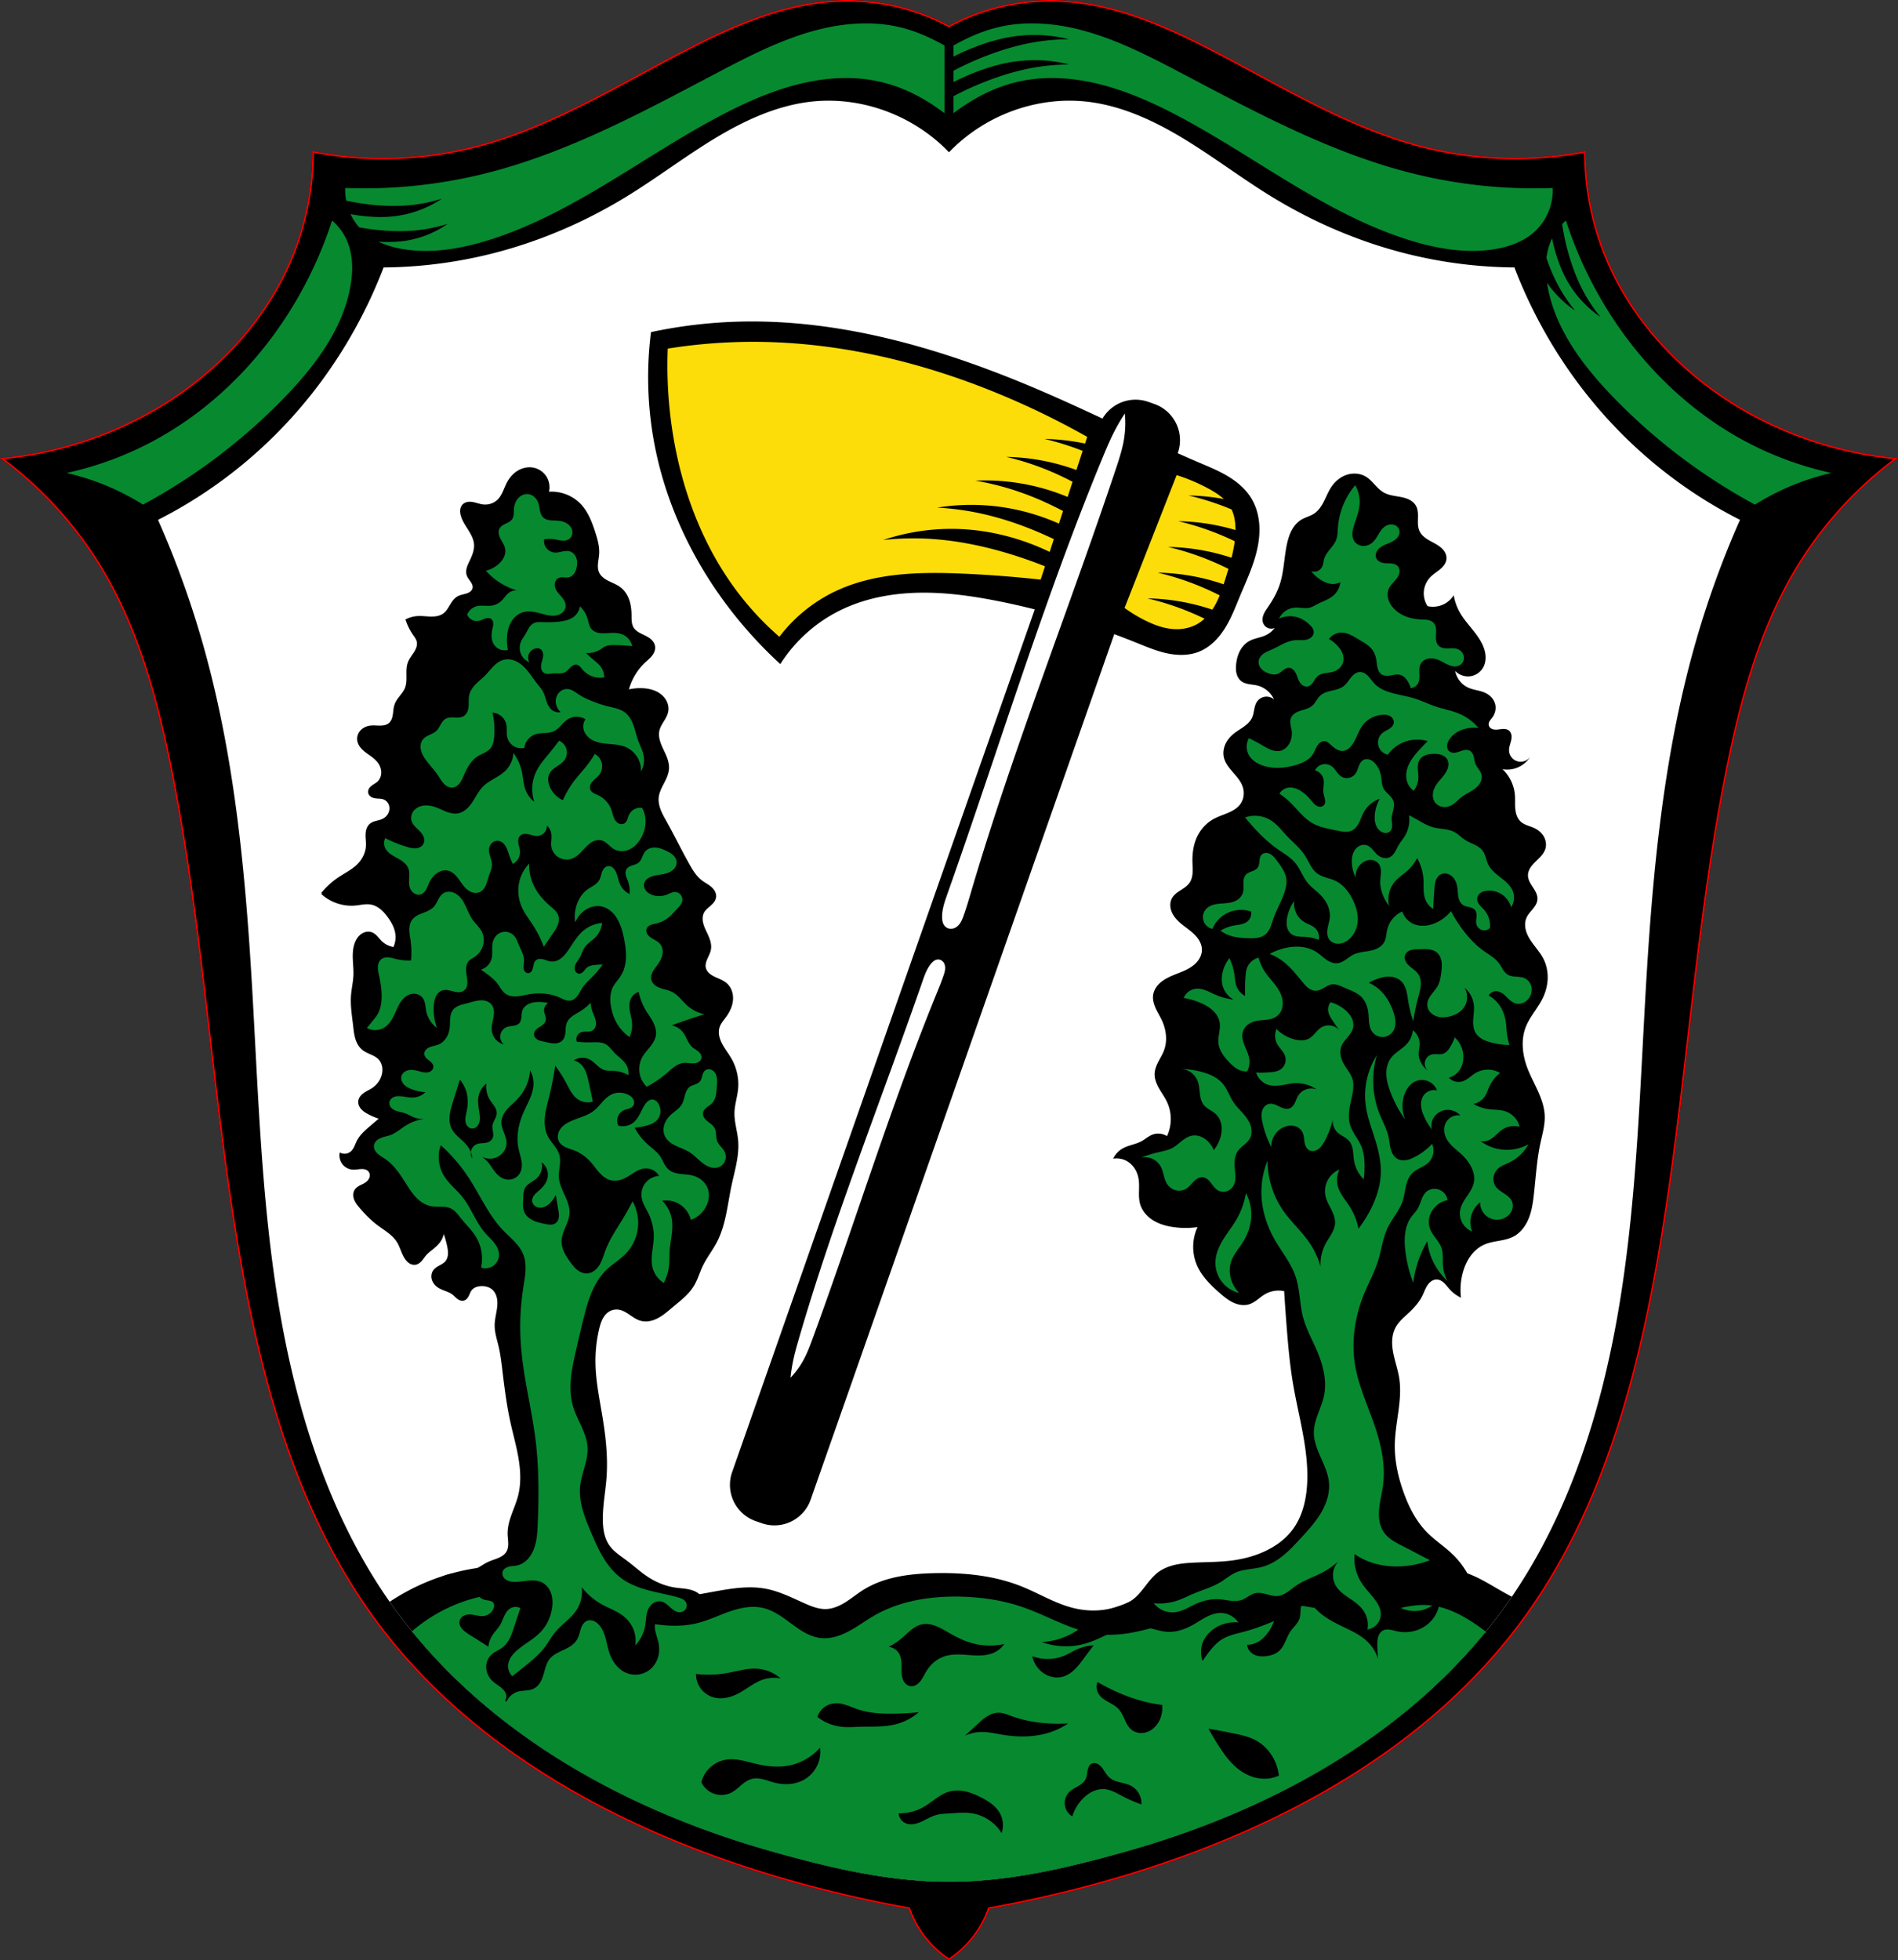 <svg xmlns="http://www.w3.org/2000/svg" width="1154.676" height="1192.271"><rect width="100%" height="100%" fill="#333333" stroke="none"/><path style="fill:#000;stroke:#000;stroke-width:1px;stroke-linecap:butt;stroke-linejoin:miter;stroke-opacity:1" d="M212.408-143.177c-1.418-.006-2.835.012-4.252.053-33.46.972-65.121 14.766-94.818 30.111C71.493-91.389 30.866-65.938-14.82-54.29c-32.06 8.174-65.942 9.21-98.447 3.008a169.558 169.558 0 0 1-11.379 60.756c-17.092 44.22-52.866 80.112-95.29 101.732-25.646 13.07-53.796 21.268-82.487 24.02 24.592 18.338 45.502 41.529 61.155 67.822 21.55 36.197 32.85 77.468 41.245 118.687C-178.76 426.133-174.667 533.348-154.709 638c13.816 72.45 35.995 145.035 79.915 204.477 56.443 76.388 144.417 124.704 235.48 152.898a735.262 735.262 0 0 0 88.713 21.531 62.046 62.046 0 0 0 7.111 14.131 62.517 62.517 0 0 0 17.068 16.955 62.51 62.51 0 0 0 17.067-16.955 62.046 62.046 0 0 0 7.11-14.13 735.263 735.263 0 0 0 88.714-21.532c91.063-28.194 179.037-76.51 235.48-152.898 43.92-59.442 66.1-132.028 79.915-204.477 19.957-104.651 24.054-211.866 45.315-316.264 8.395-41.219 19.695-82.49 41.244-118.687 15.653-26.293 36.563-49.484 61.155-67.822-28.691-2.752-56.841-10.95-82.488-24.02-42.423-21.62-78.197-57.512-95.29-101.732a169.558 169.558 0 0 1-11.378-60.756c-32.505 6.202-66.387 5.166-98.447-3.008-45.686-11.648-86.313-37.1-128.158-58.723-29.697-15.345-61.358-29.138-94.818-30.11-22.675-.66-45.499 4.761-65.42 15.54-18.677-10.105-39.907-15.501-61.171-15.594z" transform="translate(303.76 143.679)"/><path style="fill:#fff;stroke:#fff;stroke-width:1px;stroke-linecap:butt;stroke-linejoin:miter;stroke-opacity:1" d="M199.778-81.942c-3.899.02-7.797.278-11.672.783-20.498 2.669-39.755 11.735-57.576 22.595-17.822 10.86-34.534 23.592-52.315 34.526C52.19-8.034 23.907 4.05-5.51 11.323a279.517 279.517 0 0 1-64.539 8.16c-12.13 31.546-29.636 60.85-51.457 86.139-23.988 27.8-53.187 50.72-85.472 67.096a575.367 575.367 0 0 1 27.91 77.976c18.033 64.713 24.703 132.235 28.78 199.475 3.956 65.245 5.567 130.831 15.836 195.328 10.269 64.497 29.711 128.577 66.147 181.86 54.387 79.534 142.321 128.406 232.864 154.14 35.685 10.142 72.14 18.854 109.02 18.854 36.879 0 73.334-8.712 109.018-18.854 90.543-25.734 178.478-74.606 232.865-154.14 36.436-53.283 55.878-117.363 66.147-181.86 10.27-64.497 11.88-130.083 15.836-195.328 4.077-67.24 10.747-134.762 28.78-199.475a575.355 575.355 0 0 1 27.91-77.976c-32.285-16.376-61.484-39.297-85.472-67.096-21.82-25.289-39.326-54.593-51.457-86.139a279.517 279.517 0 0 1-64.54-8.16c-29.417-7.273-57.7-19.357-83.725-35.361-17.78-10.934-34.493-23.665-52.315-34.526-17.821-10.86-37.079-19.926-57.576-22.595-30.998-4.036-63.539 7.701-85.472 30.828-19.19-20.236-46.504-31.753-73.799-31.611z" transform="translate(303.76 143.679)"/><path style="fill:#078930;fill-opacity:1;stroke:none;stroke-width:1px;stroke-linecap:butt;stroke-linejoin:miter;stroke-opacity:1" d="M222.35-129.46c-1.217.009-2.436.038-3.653.09-30.634 1.296-59 15.668-86.127 29.957C87.376-75.61 41.935-50.947-7.587-38.43a305.637 305.637 0 0 1-86.127 9.094 33.14 33.14 0 0 0 .573 7.695c5.6 1.209 11.269 2.092 16.972 2.63 7.65.72 15.372.83 23.01 0a94.05 94.05 0 0 0 18.217-3.835 65.715 65.715 0 0 1-27.805 10.547c-6.669.894-13.447.754-20.133 0-2.545-.287-5.078-.68-7.597-1.143a34.31 34.31 0 0 0 5.22 8.034c4.158.762 8.347 1.347 12.555 1.744 7.65.72 15.371.83 23.01 0A94.053 94.053 0 0 0-31.475-7.5 60.436 60.436 0 0 1-59.28 3.048c-4.7.532-9.436.495-14.168.299 5.195 2.476 10.925 3.962 16.645 4.765 17.029 2.392 34.416-.726 50.82-5.885 51.87-16.311 95.049-52.094 143.367-77.033 22.515-11.62 46.884-21.044 72.219-21.396 23.314-.325 42.667 7.33 61.263 21.396v-41.191c-15.95-8.918-30.243-13.592-48.515-13.463zm102.454 0c-18.272-.13-32.564 4.545-48.516 13.463v6.765a141.624 141.624 0 0 1 13.668-6.074c7.195-2.752 14.681-4.945 22.364-6.117a86.942 86.942 0 0 1 12.933-.99c7.199-.013 14.362.865 21.196 2.62-7.16.008-14.344.634-21.415 1.87-8.74 1.527-17.283 3.98-25.558 6.992a185.908 185.908 0 0 0-23.188 10.282v6.906a141.574 141.574 0 0 1 13.934-6.213c7.194-2.753 14.683-4.946 22.365-6.117a86.917 86.917 0 0 1 12.932-.99c7.198-.014 14.361.865 21.195 2.62-7.159.008-14.344.634-21.414 1.87-8.74 1.527-17.283 3.979-25.559 6.992a185.815 185.815 0 0 0-23.453 10.424v10.351c18.597-14.066 37.95-21.72 61.264-21.396 25.335.352 49.704 9.776 72.219 21.396 48.318 24.939 91.497 60.722 143.367 77.033 16.404 5.16 33.791 8.277 50.82 5.885 9.32-1.309 18.672-4.416 25.678-10.699 7.44-6.671 11.678-16.765 11.232-26.748a305.636 305.636 0 0 1-86.127-9.094c-49.521-12.518-94.962-37.18-140.156-60.984-27.128-14.289-55.493-28.661-86.127-29.957-1.217-.052-2.436-.081-3.654-.09zM-101.739-9.54a248.124 248.124 0 0 1-26.746 56.703c-20.501 32.155-48.74 59.614-82.383 77.568a203.063 203.063 0 0 1-52.426 19.258 149.967 149.967 0 0 1 46.541 19.26A353.793 353.793 0 0 0-130.09 97.45c18.354-19.053 35.085-41.334 39.586-67.404 1.575-9.118 1.536-18.792-2.138-27.283A33.968 33.968 0 0 0-101.74-9.54zm750.633 0a33.586 33.586 0 0 0-2.315 2.19 144.96 144.96 0 0 0 4.368 19.63c2.188 7.365 4.97 14.57 8.593 21.346a94.048 94.048 0 0 0 10.36 15.467 65.715 65.715 0 0 1-20.166-21.856c-3.32-5.852-5.723-12.193-7.52-18.678a110.44 110.44 0 0 1-1.73-7.261c-.238.484-.472.97-.686 1.465-1.446 3.34-2.322 6.867-2.765 10.468 1.92 5.681 4.23 11.23 7.056 16.516a94.046 94.046 0 0 0 10.36 15.467 65.742 65.742 0 0 1-17.047-16.899c.085.577.158 1.158.257 1.73 4.501 26.07 21.233 48.352 39.586 67.405a353.793 353.793 0 0 0 86.663 65.799 149.927 149.927 0 0 1 46.54-19.26 203.059 203.059 0 0 1-52.425-19.258c-33.644-17.954-61.882-45.413-82.383-77.568A248.124 248.124 0 0 1 648.894-9.54z" transform="translate(303.76 143.679)"/><path style="fill:#000;stroke:#000;stroke-width:1px;stroke-linecap:butt;stroke-linejoin:miter;stroke-opacity:1" d="M394.67 101.219a22.842 22.842 0 0 0-27.51 10.326c-11.317-5.276-22.658-10.503-34.105-15.488-60.188-26.211-124.762-45.939-190.365-43.515a292.428 292.428 0 0 0-49.955 6.185 217.476 217.476 0 0 0 1.52 64.275c7.057 40.552 25.778 78.749 51.992 110.484a264.283 264.283 0 0 0 24.608 25.986c8.897-13.852 21.639-25.206 36.42-32.454 14.608-7.163 30.97-10.285 47.235-10.685 16.264-.4 32.49 1.846 48.453 4.986a441.88 441.88 0 0 1 23.443 5.288L142.124 751.813a22.85 22.85 0 0 0 14.027 29.19l3.603 1.265a22.85 22.85 0 0 0 29.19-14.027l184.864-526.865c4.69 1.733 9.356 3.531 13.99 5.404 6.004 2.426 12 4.98 18.327 6.358 6.327 1.379 13.094 1.52 19.13-.824 6.661-2.588 11.905-7.997 15.71-14.046 3.805-6.05 6.346-12.786 9.094-19.383 3.989-9.576 8.49-19.042 10.643-29.189 1.077-5.074 1.55-10.302 1.04-15.464-.51-5.16-2.026-10.258-4.734-14.682-3.342-5.46-8.379-9.72-13.856-13.036-5.477-3.315-11.427-5.759-17.32-8.262a891.615 891.615 0 0 1-13.738-5.992l.206-.586a22.85 22.85 0 0 0-14.027-29.191z" transform="translate(303.76 143.679)"/><path style="fill:#fcdd09;stroke:none;stroke-width:1px;stroke-linecap:butt;stroke-linejoin:miter;stroke-opacity:1;fill-opacity:1" d="M297.63 93.33c-45.003-17.852-92.954-28.832-141.332-29.101a330.053 330.053 0 0 0-53.828 4.118 262.45 262.45 0 0 0 3.487 54.1c5.866 34.601 18.963 68.329 40.541 96.006a179.487 179.487 0 0 0 23.889 25.176c9.053-11.934 21.048-21.618 34.623-27.95 23.778-11.094 51.014-11.599 77.227-10.45a711.91 711.91 0 0 1 47.087 3.633l2.65-8.115a276.674 276.674 0 0 0-19.142-6.81c-17.982-5.66-36.625-9.484-55.466-10.102a166.5 166.5 0 0 0-23.857.93 130.31 130.31 0 0 1 50.586-6.454c12.307.871 24.474 3.503 36.11 7.606 1.87.66 3.726 1.357 5.568 2.092a147.136 147.136 0 0 1 9.057 3.984l2.535-7.762c-15.086-7.192-30.896-12.925-47.274-16.196a166.495 166.495 0 0 0-23.686-2.983 130.312 130.312 0 0 1 50.961 1.905c6 1.436 11.892 3.3 17.636 5.55 1.832.718 3.644 1.488 5.445 2.282l2.502-7.667c-9.67-5.095-19.712-9.459-30.116-12.8a166.493 166.493 0 0 0-23.194-5.651 130.3 130.3 0 0 1 54.734 9.33c.458.185.91.385 1.366.576l3.013-9.226c-5.692-2.98-11.525-5.68-17.508-8.03a166.497 166.497 0 0 0-22.791-7.106c14.525.244 29.001 2.963 42.638 7.97l3.794-11.625c-.122-.048-.242-.1-.364-.147a166.495 166.495 0 0 0-22.79-7.11c8.268.14 16.52 1.086 24.612 2.792l1.323-4.052A490.672 490.672 0 0 0 306.59 96.99a475.577 475.577 0 0 0-8.961-3.66zm121.987 54.646c-2.483-.985-5.001-1.881-7.549-2.684l-31.678 80.792a88.63 88.63 0 0 0 12.614 7.636c6.182 3.072 12.91 5.449 19.811 5.287 4.313-.1 8.627-1.223 12.329-3.438 1.413-.845 2.709-1.853 3.918-2.96a174.015 174.015 0 0 0-11.944-5.23 166.502 166.502 0 0 0-22.791-7.107c13.394.225 26.747 2.555 39.439 6.842a39.394 39.394 0 0 0 2.153-3.587 54.063 54.063 0 0 0 2.349-5.102 176.306 176.306 0 0 0-14.914-6.695 166.495 166.495 0 0 0-22.79-7.108c13.631.229 27.219 2.64 40.11 7.073a436.299 436.299 0 0 0 2.913-9.381 175.537 175.537 0 0 0-13.995-6.234 166.504 166.504 0 0 0-22.791-7.107 130.35 130.35 0 0 1 38.655 6.573c.832-3.325 1.525-6.675 1.949-10.06a173.83 173.83 0 0 0-11.576-5.055 166.495 166.495 0 0 0-22.79-7.109 130.271 130.271 0 0 1 34.823 5.379c.023-4.31-.558-8.69-2.391-12.538a166.498 166.498 0 0 0-26.195-8.489c7.195.12 14.38.85 21.456 2.162-2.647-2.475-5.827-4.454-9.029-6.197a110.738 110.738 0 0 0-12.086-5.663z" transform="translate(303.76 143.679)"/><path style="fill:#fff;stroke:none;stroke-width:1px;stroke-linecap:butt;stroke-linejoin:miter;stroke-opacity:1" d="M380.542 107.818a119.394 119.394 0 0 0-6.964 12.084c-2.362 4.715-4.408 9.58-6.424 14.452-35.973 86.904-63.178 177.13-94.594 265.783-1.623 4.582-3.28 9.287-3.182 14.147.022 1.045.125 2.097.44 3.093.315.997.853 1.94 1.639 2.628a4.93 4.93 0 0 0 2.442 1.139 5.52 5.52 0 0 0 2.692-.244c1.545-.537 2.808-1.711 3.725-3.066.917-1.355 1.52-2.893 2.082-4.43 1.697-4.643 3.07-9.399 4.465-14.142 25.621-87.08 59.39-171.519 88.176-257.604 1.991-5.951 3.965-11.942 4.985-18.134a60.595 60.595 0 0 0 .518-15.706zM268.395 440.159a3.82 3.82 0 0 0-1.604-.268c-.836.044-1.643.375-2.342.853-.698.477-1.294 1.096-1.834 1.753-2.512 3.054-3.853 6.893-5.154 10.637-25.176 72.457-53.765 143.796-75.226 217.434-1.203 4.128-2.385 8.267-3.295 12.47a99.178 99.178 0 0 0-1.764 11.226 50.18 50.18 0 0 0 7.6-10.29c2.488-4.469 4.281-9.288 6.045-14.093 25.516-69.49 47.105-140.445 75.09-208.975 1.524-3.733 3.068-7.462 4.354-11.283.426-1.265.825-2.551.939-3.879.113-1.327-.08-2.714-.77-3.836a4.365 4.365 0 0 0-1.548-1.514 3.946 3.946 0 0 0-.491-.235z" transform="translate(303.76 143.679)"/><path style="fill:#000;stroke:#000;stroke-width:1px;stroke-linecap:butt;stroke-linejoin:miter;stroke-opacity:1" d="M311.408 952.727c-10.165-.065-20.323.943-30.252 3.144-15.44 3.423-30.198 9.775-43.394 18.486 54.546 77.575 141.282 125.446 230.556 150.819 35.685 10.142 72.14 18.853 109.02 18.853 36.879 0 73.335-8.711 109.02-18.853 90.433-25.703 178.263-74.49 232.665-153.854a216.134 216.134 0 0 1-5.652-3.101c-5.906-3.364-11.677-7.018-17.932-9.678-6.254-2.66-13.118-4.302-19.855-3.398-6.625.888-12.653 4.147-18.895 6.539-14.533 5.57-30.48 6.477-46.007 5.39-15.528-1.087-30.849-4.093-46.282-6.117-17.976-2.358-36.739-3.3-53.773 2.906-12.373 4.508-23.425 12.654-36.334 15.256-7.188 1.449-14.696 1.086-21.8-.726-10.957-2.795-20.748-8.886-31.249-13.079-16.947-6.766-35.531-8.487-53.773-7.99-14.627.399-29.773 2.367-42.149 10.17-3.625 2.286-6.942 5.033-10.568 7.317-3.627 2.283-7.677 4.124-11.96 4.308-4.799.207-9.421-1.67-13.806-3.633-7.575-3.392-15.096-7.19-23.254-8.718-8.38-1.571-17.022-.666-25.433.726-10.865 1.799-21.689 4.413-32.701 4.36-19.757-.096-38.325-8.69-57.409-13.803-12.63-3.384-25.713-5.241-38.783-5.324z"/><path style="fill:#078930;stroke:#078930;stroke-width:1px;stroke-linecap:butt;stroke-linejoin:miter;stroke-opacity:1;fill-opacity:1" d="M313.3 969.213a95.732 95.732 0 0 0-30.935 5.24c-11.343 3.916-21.926 9.992-31.066 17.764 54.75 67.15 134.809 109.593 217.02 132.959 35.684 10.142 72.14 18.853 109.019 18.853 36.879 0 73.335-8.711 109.02-18.853 82.109-23.337 162.073-65.704 216.818-132.71a103.845 103.845 0 0 0-10.381-7.157c-7.348-4.426-15.447-7.989-24.006-8.57-11.754-.8-23.137 4.041-34.867 5.142-13.784 1.293-27.447-2.602-41.15-4.572-13.626-1.96-27.538-2.016-41.155 0-13.818 2.045-27.224 6.194-40.58 10.287-13.757 4.215-27.993 8.436-42.295 6.855-16.528-1.826-31.148-11.155-46.869-16.57-11.921-4.106-24.545-5.961-37.15-6.285-18.16-.467-36.835 2.378-52.584 11.427-5.294 3.042-10.199 6.745-15.596 9.6-5.397 2.855-11.496 4.86-17.557 4.113-6.577-.81-12.31-4.718-17.642-8.652-5.332-3.934-10.772-8.115-17.223-9.63-6.663-1.566-13.676-.093-20.139 2.161-6.462 2.254-12.664 5.29-19.296 6.98-13.273 3.385-27.329 1.17-40.582-2.286-22.056-5.754-43.531-14.958-66.301-16a93.48 93.48 0 0 0-4.502-.096zm250.302 18.016c2.029.05 4.065.54 5.968 1.271 2.9 1.114 5.56 2.76 8.254 4.307 4.03 2.313 8.202 4.435 12.645 5.795a40.362 40.362 0 0 0 21.601.525 15.987 15.987 0 0 1-6.85 6.32c-4.735 2.273-10.242 2.065-15.482 1.684-5.24-.381-10.671-.864-15.601.95-4.17 1.533-7.666 4.656-10.012 8.429-1.336 2.149-2.333 4.522-3.95 6.469-.808.973-1.773 1.834-2.904 2.402-1.13.568-2.435.83-3.681.61-.958-.171-1.858-.624-2.604-1.249-.746-.624-1.344-1.417-1.787-2.283-.886-1.732-1.155-3.716-1.219-5.66-.063-1.945.064-3.892-.082-5.832-.145-1.94-.588-3.913-1.685-5.52a7.708 7.708 0 0 0-4.262-3.049 7.706 7.706 0 0 0-5.222.416 40.249 40.249 0 0 0 11.591-6.847c1.9-1.607 3.648-3.388 5.586-4.947 1.939-1.56 4.11-2.91 6.532-3.48a12.058 12.058 0 0 1 2.294-.306c.29-.011.58-.013.87-.005zm102.736 12.953a694.654 694.654 0 0 0-6.322 8.425c-1.77 2.398-3.538 4.82-5.662 6.91-2.125 2.091-4.647 3.855-7.512 4.678-2.58.741-5.369.686-7.942-.078-2.572-.764-4.925-2.225-6.81-4.135a17.236 17.236 0 0 1-4.742-9.48c6.31 2.684 13.714 2.684 20.023 0 2.53-1.076 4.87-2.554 7.375-3.688a29.82 29.82 0 0 1 11.592-2.632zm-207.135 14.185c.377 0 .753.015 1.131.035 6.104.324 12.053 3.011 16.332 7.375a20.253 20.253 0 0 0-11.59 0c-5.586 1.68-10.139 5.668-15.28 8.426-2.411 1.294-4.982 2.325-7.669 2.846-2.687.52-5.497.519-8.135-.213a15.261 15.261 0 0 1-8.205-5.701 15.255 15.255 0 0 1-2.86-9.572c6.477.794 13.071.615 19.495-.528 5.587-.994 11.13-2.72 16.781-2.668zm208.188 7.936a132.388 132.388 0 0 0 8.957 4.74c5.767 2.775 11.744 5.133 17.912 6.846a91.463 91.463 0 0 0 13.172 2.634 17.574 17.574 0 0 1-1.58 10.008c-1.577 3.255-4.274 6.048-7.666 7.305-1.697.628-3.544.864-5.336.621-1.793-.243-3.525-.973-4.913-2.133-1.92-1.605-3.087-3.916-4.132-6.19-1.046-2.273-2.056-4.627-3.77-6.45-1.647-1.752-3.826-2.886-5.93-4.051-2.103-1.166-4.228-2.446-5.66-4.377a9.11 9.11 0 0 1-1.72-4.336 9.11 9.11 0 0 1 .666-4.617zm-158.715 13.129c2.154-.015 4.298.48 6.351 1.156 2.346.772 4.611 1.779 6.952 2.568 6.74 2.273 13.959 2.693 21.072 2.635a166.506 166.506 0 0 0 17.386-1.053 35.072 35.072 0 0 1-15.279 8.428c-7.18 1.843-14.717 1.355-22.127 1.578-3.69.111-7.394.4-11.064 0a29.746 29.746 0 0 1-15.28-6.32 12.643 12.643 0 0 1 4.141-6.196 12.65 12.65 0 0 1 7.848-2.796zm99.03 5.771c2.752.053 5.354 1.174 7.94 2.115 6.457 2.351 13.266 3.664 20.114 4.233 5.28.438 10.598.438 15.879 0a45.853 45.853 0 0 1-12.174 6.351c-9.627 3.3-20.14 3.296-30.172 1.586-4.04-.688-8.073-1.65-12.172-1.597a24.94 24.94 0 0 0-14.293 4.773 320.385 320.385 0 0 0 10.586-9.523c2.039-1.918 4.068-3.876 6.418-5.397 2.35-1.52 5.074-2.595 7.873-2.54zm126.595 9.541a410.163 410.163 0 0 1 16.861 3.162c4.53.948 9.109 1.996 13.17 4.213 4.416 2.41 8.06 6.156 10.54 10.533a29.672 29.672 0 0 1 3.685 11.588 21.915 21.915 0 0 1-8.955 2.108c-5.887.11-11.667-2.207-16.334-5.795-4.963-3.815-8.722-8.963-12.118-14.221a170.232 170.232 0 0 1-6.85-11.588zm-235.104 11.094c.765 4.103.2 8.444-1.592 12.215a20.107 20.107 0 0 1-8.462 8.95c-5.576 3.043-12.397 3.25-18.528 1.59-2.186-.591-4.31-1.408-6.511-1.937-2.203-.528-4.53-.76-6.72-.18-2.286.608-4.252 2.056-6.056 3.586-1.804 1.531-3.53 3.19-5.59 4.352-3.359 1.894-7.517 2.31-11.185 1.121-3.669-1.19-6.791-3.968-8.399-7.473a19.065 19.065 0 0 1 5.518-9.458 19.078 19.078 0 0 1 9.832-4.829c3.187-.524 6.46-.226 9.633.385 3.172.611 6.275 1.532 9.422 2.262 6.065 1.406 12.387 2.103 18.525 1.058 7.801-1.327 15.077-5.54 20.113-11.642zm166.38 10a4.983 4.983 0 0 1 1.913.351c1.218.473 2.238 1.355 3.078 2.354 1.682 1.998 2.751 4.514 4.725 6.225 1.714 1.485 3.946 2.216 6.146 2.77 2.2.552 4.462.971 6.499 1.97a12.496 12.496 0 0 1 5.445 5.226 12.49 12.49 0 0 1 1.404 7.414 89.065 89.065 0 0 1-12.117-5.265c-3.523-1.853-7.09-3.996-11.065-4.215-2.263-.125-4.539.399-6.595 1.354-2.056.954-3.902 2.33-5.524 3.914a25.975 25.975 0 0 0-6.85 11.587c-2.85-1.49-4.894-4.425-5.306-7.615-.412-3.19.822-6.55 3.201-8.715 1.5-1.364 3.367-2.237 5.117-3.261 1.751-1.025 3.474-2.291 4.368-4.112.769-1.567.84-3.369 1.158-5.086.159-.858.385-1.714.785-2.49.4-.776.985-1.471 1.744-1.902a4.006 4.006 0 0 1 1.873-.504zm-83.138 16.674c1.74 0 3.484.224 5.18.607 3.392.767 6.61 2.167 9.7 3.764 2.303 1.19 4.557 2.501 6.576 4.129 2.018 1.627 3.802 3.584 5.013 5.877 2.121 4.016 2.323 8.995.53 13.168-3.67-6.608-10.457-11.396-17.915-12.641-4.514-.754-9.13-.269-13.699 0-2.833.167-5.706.256-8.43 1.055-3.232.947-6.094 2.846-9.19 4.172-1.55.662-3.172 1.185-4.849 1.35-1.676.163-3.413-.046-4.927-.784a7.552 7.552 0 0 1-3.104-2.81 7.552 7.552 0 0 1-1.111-4.038 29.153 29.153 0 0 0 15.28-3.685c2.69-1.51 5.118-3.437 7.642-5.211 2.524-1.775 5.195-3.425 8.162-4.272 1.672-.477 3.404-.686 5.142-.681z"/><path style="fill:none;stroke:#f60000;stroke-width:1px;stroke-linecap:butt;stroke-linejoin:miter;stroke-opacity:1" d="M212.408-143.177c-1.418-.006-2.835.012-4.252.053-33.46.972-65.121 14.766-94.818 30.111C71.493-91.389 30.866-65.938-14.82-54.29c-32.06 8.174-65.942 9.21-98.447 3.008a169.558 169.558 0 0 1-11.379 60.756c-17.092 44.22-52.866 80.112-95.29 101.732-25.646 13.07-53.796 21.268-82.487 24.02 24.592 18.338 45.502 41.529 61.155 67.822 21.55 36.197 32.85 77.468 41.245 118.687C-178.76 426.133-174.667 533.348-154.709 638c13.816 72.45 35.995 145.035 79.915 204.477 56.443 76.388 144.417 124.704 235.48 152.898a735.257 735.257 0 0 0 88.713 21.531 62.046 62.046 0 0 0 7.111 14.131 62.517 62.517 0 0 0 17.068 16.955 62.51 62.51 0 0 0 17.067-16.955 62.046 62.046 0 0 0 7.11-14.13 735.257 735.257 0 0 0 88.714-21.532c91.063-28.194 179.037-76.51 235.48-152.898 43.92-59.442 66.1-132.028 79.915-204.477 19.957-104.651 24.053-211.866 45.315-316.264 8.395-41.219 19.695-82.49 41.244-118.687 15.653-26.293 36.563-49.484 61.155-67.822-28.691-2.752-56.841-10.95-82.488-24.02-42.423-21.62-78.197-57.512-95.29-101.732a169.558 169.558 0 0 1-11.378-60.756c-32.505 6.202-66.387 5.166-98.447-3.008-45.686-11.648-86.313-37.1-128.158-58.723-29.697-15.345-61.358-29.139-94.818-30.11-22.675-.66-45.499 4.761-65.42 15.54-18.678-10.105-39.907-15.501-61.171-15.594z" transform="translate(303.76 143.679)"/><path style="fill:#000;stroke:#000;stroke-width:1.07px;stroke-linecap:butt;stroke-linejoin:miter;stroke-opacity:1" d="M-1279.606 907.019a5.626 5.626 0 0 0 .843-3.37c-.084-1.178-.545-2.308-1.204-3.286-.659-.979-1.513-1.813-2.429-2.557-1.832-1.486-3.935-2.636-5.637-4.27-2.147-2.062-3.575-4.898-3.787-7.867-.21-2.97.84-6.04 2.944-8.144 2.154-2.154 5.183-3.183 7.585-5.057 2.064-1.61 3.61-3.809 4.78-6.152 1.17-2.343 1.986-4.843 2.804-7.33 1.387-4.22 2.792-8.433 4.213-12.641a7.221 7.221 0 0 0-3.792-1.084c-1.332 0-2.661.38-3.792 1.084-1.846 1.15-3.073 3.071-4 5.039-.928 1.967-1.625 4.05-2.742 5.916-1.443 2.413-3.534 4.377-5.056 6.741a17.085 17.085 0 0 0-2.528 6.742 429.583 429.583 0 0 0-9.27-5.899c-1.723-1.066-3.459-2.123-5.056-3.37-1.053-.823-2.058-1.746-2.737-2.896a5.7 5.7 0 0 1-.715-1.862 4.342 4.342 0 0 1 .082-1.984c.263-.91.863-1.705 1.62-2.275.756-.57 1.662-.923 2.593-1.096 1.81-.337 3.672-.013 5.48.338 1.807.351 3.648.731 5.476.505a8.492 8.492 0 0 0 4.037-1.638 8.673 8.673 0 0 0 2.704-3.419c.295-.67.507-1.386.536-2.118.029-.732-.133-1.483-.536-2.095-.338-.515-.834-.914-1.38-1.199-.547-.284-1.144-.46-1.747-.585-1.206-.25-2.46-.314-3.614-.744-1.137-.424-2.116-1.183-3.038-1.971-.923-.788-1.818-1.623-2.861-2.243a8.35 8.35 0 0 0-4.216-1.169 8.104 8.104 0 0 0-4.211 1.17c-2.218 1.35-3.674 3.717-5.9 5.056a7.96 7.96 0 0 1-5.364 1.016 8.024 8.024 0 0 1-4.748-2.702c-1.552-1.831-2.209-4.399-1.685-6.741.512-2.289 2.08-4.252 4.02-5.57 1.94-1.318 4.23-2.04 6.538-2.455 4.616-.828 9.466-.504 13.88-2.088 3.91-1.403 7.167-4.197 10.955-5.899 2.11-.947 4.36-1.546 6.476-2.477 2.116-.93 4.159-2.267 5.322-4.264 1.008-1.73 1.265-3.802 1.226-5.804-.037-2.002-.348-3.992-.383-5.994-.074-4.247 1.093-8.42 2.525-12.419 1.43-4 3.139-7.91 4.217-12.02 2.1-8.007 1.725-16.48.37-24.646-1.355-8.167-3.665-16.141-5.427-24.23-2.36-10.834-3.731-21.856-5.056-32.865-.646-5.368-1.283-10.75-2.528-16.011-1.056-4.463-2.555-8.898-2.528-13.484.024-4.11 1.278-8.111 1.667-12.202.195-2.046.17-4.133-.328-6.126-.498-1.994-1.493-3.897-3.024-5.267-2.023-1.81-4.84-2.56-7.554-2.469-1.279.043-2.562.262-3.744.753-1.181.49-2.26 1.262-3.021 2.292-.816 1.103-1.232 2.443-1.852 3.668-.31.612-.675 1.203-1.151 1.697-.476.495-1.069.89-1.733 1.062-.651.167-1.348.113-1.989-.09-.641-.2-1.23-.545-1.768-.948-1.076-.807-1.953-1.851-3.009-2.683-1.49-1.175-3.284-1.889-5.054-2.573-1.77-.685-3.57-1.37-5.094-2.501-1.547-1.148-2.776-2.77-3.276-4.631-.5-1.86-.22-3.955.908-5.518.95-1.317 2.4-2.17 3.822-2.955 1.423-.784 2.897-1.565 3.958-2.795 1.156-1.34 1.719-3.116 1.849-4.88.13-1.765-.144-3.534-.496-5.269a58.153 58.153 0 0 0-3.044-10.148 13.204 13.204 0 0 1-2.03 6.427c-1.545 2.436-3.837 4.286-6.089 6.09-1.185.949-2.378 1.904-3.382 3.044-1.03 1.169-1.845 2.514-2.875 3.684-.514.584-1.084 1.126-1.735 1.555-.65.429-1.384.742-2.156.85-1.21.168-2.457-.184-3.497-.826-1.04-.642-1.886-1.56-2.592-2.557-2.392-3.383-3.213-7.652-5.412-11.163-1.517-2.421-3.643-4.404-5.903-6.152-2.26-1.748-4.674-3.287-6.952-5.011-4.268-3.231-8.027-7.09-11.501-11.163-1.347-1.58-2.676-3.231-3.406-5.175-.365-.971-.573-2.01-.535-3.046.038-1.038.328-2.074.896-2.942.788-1.203 2.047-2.011 3.326-2.67 1.278-.657 2.624-1.209 3.778-2.066 1.197-.89 2.17-2.13 2.552-3.57.192-.72.232-1.484.091-2.216a4.292 4.292 0 0 0-.952-1.995c-.617-.712-1.477-1.188-2.384-1.446-.907-.257-1.862-.307-2.804-.265-1.884.084-3.759.53-5.637.358a8.758 8.758 0 0 1-5.991-3.238 8.758 8.758 0 0 1-1.789-6.572 6.87 6.87 0 0 0 3.926.45 6.87 6.87 0 0 0 3.516-1.803c.932-.899 1.59-2.045 2.136-3.219.547-1.174.996-2.393 1.585-3.546 1.864-3.653 5.014-6.455 8.119-9.134 2.24-1.933 4.496-3.85 6.765-5.75a40.188 40.188 0 0 1-8.118-3.383c-1.5-.828-2.969-1.772-4.084-3.071a7.35 7.35 0 0 1-1.322-2.188 5.55 5.55 0 0 1-.345-2.522c.11-1.032.548-2.013 1.165-2.849.616-.835 1.406-1.531 2.256-2.127 1.7-1.192 3.642-1.997 5.374-3.142 3.096-2.047 5.459-5.213 6.427-8.795.505-1.868.636-3.849.262-5.746-.374-1.898-1.266-3.708-2.63-5.08-1.431-1.44-3.305-2.343-5.159-3.172-1.854-.83-3.757-1.628-5.327-2.916-2.196-1.801-3.574-4.439-4.368-7.165-.795-2.727-1.057-5.575-1.383-8.396-.74-6.412-1.826-12.845-1.353-19.282.328-4.468 1.405-8.864 1.582-13.34.14-3.535-.283-7.066-.408-10.601-.126-3.536.064-7.159 1.365-10.448.834-2.11 2.16-4.082 4.044-5.343.943-.63 2.017-1.074 3.138-1.243 1.122-.169 2.29-.058 3.342.367 1.215.49 2.233 1.37 3.128 2.328.894.956 1.69 2.003 2.613 2.934a15.15 15.15 0 0 0 8.611 4.305 16.472 16.472 0 0 0 1.435-9.09c-.545-4.221-2.714-8.07-5.262-11.48-1.398-1.871-2.934-3.659-4.756-5.119-1.823-1.46-3.951-2.587-6.247-3.014-3.45-.643-6.97.315-10.467.623-7.79.688-15.82-2.036-21.585-7.32a50.371 50.371 0 0 1 11.003-10.047c4.196-2.817 8.863-5.039 12.438-8.611 3.305-3.303 5.535-7.77 5.74-12.438.108-2.433-.322-4.864-.245-7.297.038-1.217.205-2.44.62-3.584.413-1.145 1.082-2.213 2.018-2.993 1.054-.878 2.385-1.35 3.71-1.707 1.324-.358 2.683-.622 3.944-1.163 1.37-.588 2.603-1.502 3.525-2.672.923-1.17 1.528-2.596 1.681-4.077.154-1.482-.15-3.015-.9-4.303-.75-1.287-1.948-2.316-3.35-2.822-1.726-.622-3.629-.44-5.443-.722-.907-.14-1.81-.406-2.573-.916-.763-.51-1.376-1.288-1.551-2.189-.149-.765.026-1.572.392-2.26.366-.689.913-1.268 1.518-1.76 1.21-.983 2.664-1.643 3.83-2.677 1.696-1.503 2.67-3.743 2.785-6.007.116-2.263-.592-4.532-1.828-6.432-1.236-1.9-2.965-3.43-4.784-4.784-1.983-1.477-4.11-2.787-5.87-4.523-.882-.867-1.668-1.842-2.246-2.934-.578-1.093-.945-2.31-.973-3.546-.046-2.03.848-4.035 2.28-5.476 1.432-1.441 3.368-2.335 5.374-2.656 2.196-.353 4.438-.048 6.661-.055 1.112-.003 2.231-.086 3.307-.365 1.077-.278 2.114-.76 2.949-1.494.83-.73 1.437-1.69 1.854-2.714.418-1.024.653-2.114.818-3.207.33-2.186.395-4.44 1.155-6.517.718-1.96 2.014-3.647 3.304-5.288 1.29-1.641 2.612-3.301 3.394-5.237 1.059-2.622 1.046-5.536 1.003-8.363-.044-2.828-.09-5.736.91-8.38.91-2.404 2.614-4.406 3.972-6.588.678-1.091 1.278-2.243 1.632-3.479.353-1.235.453-2.562.137-3.807-.407-1.6-1.455-2.946-2.392-4.306a38.383 38.383 0 0 1-4.784-9.568 18.43 18.43 0 0 1 6.697-1.913c3.015-.265 6.041.217 9.067.276 1.512.03 3.035-.047 4.513-.372 1.478-.325 2.913-.906 4.121-1.818 1.918-1.447 3.136-3.609 4.371-5.669 1.236-2.06 2.624-4.158 4.719-5.334 1.764-.99 3.842-1.217 5.764-1.848.96-.316 1.9-.742 2.68-1.384.782-.642 1.4-1.517 1.602-2.509.16-.788.053-1.614-.21-2.375-.261-.76-.671-1.461-1.122-2.127-.902-1.333-1.994-2.58-2.495-4.109-.496-1.51-.363-3.168.07-4.698.435-1.529 1.156-2.958 1.843-4.391 1.66-3.46 3.18-7.179 2.87-11.003-.277-3.442-2.009-6.582-3.841-9.508-1.833-2.926-3.836-5.826-4.77-9.15-.319-1.135-.508-2.322-.395-3.496.113-1.174.548-2.339 1.352-3.201.744-.797 1.769-1.3 2.835-1.524 1.067-.224 2.175-.184 3.252-.012 2.152.345 4.197 1.207 6.351 1.536 1.889.288 3.844.154 5.667-.416a11.854 11.854 0 0 0 4.858-2.933c1.542-1.552 2.606-3.513 3.507-5.507.9-1.994 1.663-4.054 2.712-5.974 1.59-2.91 3.865-5.484 6.714-7.183 2.848-1.699 6.285-2.48 9.552-1.907 3.44.604 6.583 2.734 8.419 5.705 1.836 2.971 2.335 6.735 1.336 10.082 7.628-.776 15.547 2.13 20.862 7.654 4.89 5.084 7.436 11.934 9.568 18.658 1.379 4.348 2.652 8.84 2.392 13.395-.12 2.097-.564 4.162-.755 6.254-.192 2.092-.115 4.272.755 6.184.615 1.353 1.605 2.514 2.748 3.464 1.143.95 2.44 1.698 3.77 2.364 2.658 1.33 5.507 2.368 7.834 4.218 2.492 1.983 4.233 4.804 5.262 7.818 1.03 3.013 1.383 6.22 1.435 9.405.024 1.474-.014 2.953.143 4.419.158 1.466.522 2.935 1.292 4.192.824 1.344 2.074 2.382 3.419 3.206 1.344.824 2.796 1.455 4.21 2.155 1.413.7 2.806 1.482 3.958 2.559 1.153 1.076 2.056 2.48 2.287 4.04.15 1.017.01 2.066-.33 3.037-.34.971-.873 1.867-1.502 2.68-1.258 1.628-2.885 2.924-4.387 4.329a38.617 38.617 0 0 0-11.003 18.657 33.239 33.239 0 0 1 9.567-.957c4.087.188 8.26 1.196 11.512 3.679 1.625 1.241 2.992 2.842 3.86 4.694.867 1.853 1.222 3.96.894 5.98-.368 2.266-1.552 4.307-2.75 6.266-1.199 1.958-2.453 3.94-2.99 6.172-.51 2.112-.342 4.344.188 6.45.529 2.107 1.408 4.108 2.33 6.076.92 1.967 1.89 3.918 2.612 5.967.723 2.048 1.197 4.213 1.088 6.383-.166 3.323-1.671 6.415-3.194 9.373-1.523 2.958-3.122 5.98-3.503 9.284-.332 2.881.293 5.805 1.34 8.51 1.048 2.703 2.509 5.224 3.922 7.756 5.111 9.158 9.67 18.616 14.83 27.747 2.197 3.887 4.587 7.811 8.133 10.524 1.946 1.49 4.19 2.57 6.05 4.165.93.797 1.763 1.727 2.332 2.812.57 1.085.865 2.333.708 3.548-.134 1.032-.588 2.003-1.191 2.85-.603.848-1.353 1.58-2.133 2.27-1.559 1.377-3.292 2.646-4.33 4.448-1.065 1.847-1.282 4.093-.965 6.201.316 2.109 1.13 4.109 2.022 6.045.892 1.937 1.872 3.84 2.553 5.86.68 2.02 1.056 4.191.695 6.292-.356 2.07-1.397 3.944-2.246 5.864-.425.96-.806 1.945-1.03 2.97-.223 1.026-.286 2.098-.073 3.126.304 1.468 1.159 2.784 2.243 3.82 1.084 1.035 2.39 1.81 3.737 2.469 2.694 1.317 5.656 2.24 7.894 4.236 1.437 1.281 2.502 2.96 3.132 4.78.63 1.82.833 3.776.677 5.695-.312 3.839-2.03 7.453-4.288 10.574-1.561 2.16-3.42 4.184-4.305 6.698-.643 1.827-.727 3.824-.412 5.736.314 1.911 1.015 3.744 1.897 5.468 1.765 3.45 4.247 6.48 6.17 9.845 3.292 5.765 4.872 12.521 4.305 19.136-.456 5.308-2.253 10.46-2.392 15.787-.16 6.12 1.872 12.08 2.392 18.179.839 9.84-2.262 19.52-4.306 29.182-2.636 12.461-3.64 25.562-9.568 36.836-2.763 5.256-6.525 9.953-9.09 15.309-2.036 4.254-3.296 8.883-5.74 12.917-3.406 5.622-8.831 9.656-13.873 13.873-2.914 2.437-5.771 5.001-9.116 6.801-1.672.9-3.462 1.602-5.328 1.953-1.867.351-3.813.344-5.649-.143-2.532-.672-4.73-2.209-6.892-3.688-2.162-1.48-4.416-2.959-6.981-3.488-2.255-.465-4.674-.14-6.698.957-2.108 1.142-3.722 3.058-4.84 5.178-1.12 2.12-1.78 4.45-2.336 6.782-1.789 7.507-2.569 15.248-2.392 22.963.27 11.768 2.745 23.355 4.639 34.973 2.084 12.789 3.474 25.776 2.537 38.7-.694 9.583-2.665 19.098-2.392 28.703.157 5.531 1.144 11.246 4.306 15.787 2.92 4.194 7.391 6.982 11.481 10.047 4.827 3.616 9.268 7.759 14.352 11.003 5.358 3.419 11.409 5.795 17.7 6.697 3.358.482 6.796.55 10.053 1.5 1.628.474 3.205 1.173 4.56 2.194 1.353 1.021 2.479 2.378 3.088 3.96.546 1.418.664 2.989.395 4.483-.269 1.495-.92 2.913-1.83 4.129-1.945 2.596-5.052 4.21-8.27 4.624-3.217.413-6.523-.314-9.43-1.754-1.078-.533-2.107-1.163-3.207-1.649-1.099-.486-2.292-.828-3.491-.743a5.55 5.55 0 0 0-2.668.936 6.68 6.68 0 0 0-1.954 2.058c-1 1.623-1.339 3.587-1.259 5.491.16 3.81 1.889 7.372 2.532 11.13.47 2.746.347 5.604-.452 8.273-.8 2.67-2.285 5.144-4.332 7.035a14.744 14.744 0 0 1-7.241 3.637c-2.69.504-5.52.235-8.067-.767-2.718-1.069-5.081-2.947-6.916-5.22-1.835-2.271-3.158-4.928-4.088-7.696-1.072-3.196-1.63-6.54-2.554-9.782-.923-3.242-2.267-6.464-4.621-8.876-1.05-1.075-2.304-1.978-3.726-2.46-1.423-.483-3.024-.518-4.407.068-1.116.474-2.044 1.327-2.74 2.32-.695.993-1.173 2.123-1.553 3.274-.761 2.302-1.17 4.757-2.405 6.844-.93 1.573-2.29 2.858-3.792 3.897-1.503 1.04-3.15 1.848-4.806 2.622-3.31 1.547-6.809 3.076-9.102 5.92-2.314 2.869-3.056 6.646-4.096 10.181-.52 1.768-1.136 3.523-2.08 5.106-.944 1.582-2.238 2.994-3.87 3.848-1.519.795-3.25 1.074-4.956 1.244-1.705.17-3.431.243-5.09.67-3.502.902-6.544 3.443-8.054 6.729z" transform="matrix(.935 0 0 .935 1504.168 186.517)"/><path style="fill:#078930;stroke:none;stroke-width:1px;stroke-linecap:butt;stroke-linejoin:miter;stroke-opacity:1;fill-opacity:1" d="M17.037 156.82c-.899-.02-1.802.152-2.64.483a7.885 7.885 0 0 0-2.92 2.055c-1.61 1.78-2.415 4.188-2.58 6.584-.07 1.029-.032 2.064-.122 3.091-.09 1.028-.321 2.067-.882 2.933-.44.68-1.068 1.223-1.747 1.663-.68.44-1.416.784-2.147 1.132-.731.348-1.463.702-2.13 1.161-.668.46-1.27 1.03-1.673 1.733-.55.965-.687 2.129-.536 3.23.15 1.101.571 2.15 1.077 3.139 1.01 1.98 2.391 3.832 2.806 6.016.331 1.747-.001 3.584-.76 5.193-.758 1.609-1.924 3.002-3.257 4.18a18.121 18.121 0 0 1-7.697 4.015 40.544 40.544 0 0 0 9.77 8.043 40.522 40.522 0 0 0 9.027 3.916 7.355 7.355 0 0 0-.986.019 7.488 7.488 0 0 0-3.755 1.411c-1.596 1.17-2.656 2.915-4.016 4.351-1.536 1.621-3.509 2.865-5.69 3.347-1.698.376-3.46.285-5.198.228-1.74-.056-3.514-.071-5.176.442-2.42.748-4.453 2.653-5.355 5.02a6.471 6.471 0 0 0 3.013 3.178 6.471 6.471 0 0 0 4.35.504c1.264-.3 2.406-.977 3.644-1.37.62-.198 1.268-.323 1.917-.288.649.036 1.299.243 1.802.654.39.32.68.753.863 1.223.184.47.261.977.27 1.481.017 1.01-.246 2-.465 2.986-.349 1.565-.595 3.164-.544 4.767.051 1.603.411 3.217 1.214 4.605a7.907 7.907 0 0 0 3.733 3.298 7.91 7.91 0 0 0 4.968.383 31.761 31.761 0 0 1-.542-7.371c.137-3.18.774-6.386 2.282-9.188 1.507-2.802 3.948-5.177 6.96-6.2 1.88-.64 3.913-.74 5.888-.54 1.976.2 3.909.69 5.826 1.21 2.84.768 5.773 1.609 8.682 1.166 1.455-.221 2.879-.778 4-1.731 1.122-.953 1.92-2.32 2.043-3.787.088-1.049-.167-2.108-.608-3.064-.44-.956-1.061-1.818-1.734-2.627-.747-.9-1.562-1.743-2.29-2.659-.727-.916-1.373-1.916-1.726-3.03-.363-1.131-.404-2.379-.01-3.497.395-1.119 1.245-2.092 2.348-2.53.941-.372 1.99-.344 3-.275 1.01.07 2.039.174 3.025-.058 1.308-.309 2.43-1.202 3.2-2.305.769-1.102 1.21-2.404 1.484-3.72.39-1.88.447-3.873-.18-5.687a6.995 6.995 0 0 0-1.45-2.465 5.68 5.68 0 0 0-2.386-1.555c-1.503-.49-3.139-.266-4.687.054-1.547.32-3.106.736-4.682.616a7.066 7.066 0 0 1-4.937-2.626 7.064 7.064 0 0 1-1.422-5.406 20.116 20.116 0 0 1 6.359 0c1.538.246 3.051.671 4.606.777.777.054 1.563.026 2.324-.144.76-.17 1.494-.486 2.105-.97.865-.685 1.454-1.695 1.676-2.777.22-1.081.082-2.225-.338-3.246-.693-1.682-2.123-2.992-3.757-3.79-1.634-.8-3.463-1.125-5.278-1.231-1.468-.086-2.948-.035-4.404-.249-1.455-.213-2.92-.723-3.963-1.76-1.016-1.01-1.533-2.418-1.842-3.818-.309-1.399-.44-2.837-.834-4.214-.413-1.44-1.124-2.81-2.154-3.896-1.031-1.088-2.393-1.882-3.87-2.13a6.23 6.23 0 0 0-.895-.083zm31.992 68.294a9.939 9.939 0 0 1-3.706 6.325c-1.875 1.45-4.211 2.175-6.54 2.616-4.3.815-8.71.757-13.085.654-1.63-.038-3.335-.066-4.798.656-1.206.595-2.128 1.651-2.85 2.788-.72 1.136-1.27 2.37-1.947 3.535-1.017 1.749-2.323 3.348-3.053 5.235a9.62 9.62 0 0 0 .128 7.174 9.616 9.616 0 0 0 5.106 5.039 5.812 5.812 0 0 1-.345-4.924 5.814 5.814 0 0 1 3.615-3.364c.663-.207 1.37-.292 2.058-.195.687.097 1.355.382 1.867.85.576.528.934 1.266 1.09 2.031.156.766.122 1.558.002 2.33-.262 1.684-.925 3.29-1.126 4.983-.101.846-.083 1.717.156 2.534.24.818.714 1.581 1.404 2.08.848.612 1.942.779 2.987.747 1.045-.033 2.077-.244 3.12-.31 1.14-.073 2.286.028 3.429.014 1.142-.014 2.312-.151 3.331-.668 1.347-.684 2.286-1.944 3.376-2.99.545-.522 1.144-1.001 1.83-1.314.688-.313 1.473-.451 2.208-.278.716.17 1.338.621 1.855 1.145.516.524.945 1.126 1.417 1.691a14.099 14.099 0 0 0 6 4.2 14.101 14.101 0 0 0 7.3.599 11.599 11.599 0 0 0-2.398-6.762c-1.166-1.508-2.684-2.7-4.144-3.925a83.363 83.363 0 0 1-4.579-4.143 14.546 14.546 0 0 0 9.16-2.4c.653-.438 1.272-.931 1.962-1.309 1.962-1.074 4.305-1.127 6.541-1.09 3.497.059 6.992.277 10.468.654-.686-3.205-3.057-6-6.107-7.198-1.775-.698-3.713-.872-5.62-.86-1.908.012-3.811.203-5.718.206-1.304.002-2.618-.085-3.872-.44-1.255-.354-2.452-.99-3.325-1.959-.817-.906-1.314-2.057-1.67-3.224-.356-1.168-.585-2.371-.946-3.537a16.315 16.315 0 0 0-4.58-7.196zM4.735 257.328a9.735 9.735 0 0 0-2.196.324c-2.366.636-4.39 2.18-6.114 3.922-1.725 1.74-3.211 3.702-4.93 5.448-1.805 1.835-3.853 3.417-5.664 5.246-1.811 1.829-3.413 3.973-4.04 6.47-.569 2.26-.299 4.638-.464 6.963-.082 1.163-.28 2.329-.73 3.404-.452 1.074-1.174 2.056-2.155 2.686-.795.51-1.73.773-2.669.883-.939.11-1.887.073-2.831.031-.945-.042-1.894-.09-2.835-.007-.942.083-1.884.303-2.708.767-1.365.77-2.281 2.129-3.061 3.488-.78 1.358-1.495 2.793-2.627 3.876-1.149 1.098-2.64 1.75-4.082 2.418-1.443.666-2.913 1.4-3.951 2.603-.756.876-1.243 1.966-1.46 3.102-.218 1.137-.17 2.316.069 3.448.479 2.263 1.701 4.299 3.065 6.168 2.343 3.21 5.156 6.067 7.363 9.372 1.142 1.712 2.129 3.553 3.558 5.034.714.74 1.54 1.385 2.473 1.817.935.431 1.983.642 3.003.513.8-.101 1.569-.408 2.246-.845a7.577 7.577 0 0 0 1.773-1.631c1.01-1.256 1.681-2.746 2.34-4.218 1.013-2.264 2.026-4.538 3.343-6.639 1.317-2.101 2.958-4.04 5.024-5.412 1.39-.923 2.94-1.57 4.421-2.339 1.482-.768 2.933-1.69 3.946-3.016 1.366-1.79 1.79-4.116 2.008-6.358.489-5.03.148-10.14-1.004-15.062a9.135 9.135 0 0 1 5.36 2.11 9.142 9.142 0 0 1 3.005 4.918c.6 2.625.017 5.421.67 8.034a8.786 8.786 0 0 0 3.886 5.3 8.788 8.788 0 0 0 6.489 1.058 10.07 10.07 0 0 1 2.269-5.228 10.072 10.072 0 0 1 4.757-3.139c1.737-.526 3.577-.572 5.39-.67 1.812-.097 3.663-.262 5.32-1.004 1.742-.78 3.15-2.143 4.468-3.524 1.32-1.38 2.613-2.827 4.232-3.84a10.157 10.157 0 0 1 5.355-1.535c1.88 0 3.76.537 5.354 1.535a7.699 7.699 0 0 0-1.338 4.687c.06 1.299.457 2.573 1.095 3.705.638 1.133 1.515 2.126 2.525 2.943 2.02 1.636 4.538 2.558 7.089 3.059 4.892.96 10.098.487 14.725 2.343a15.599 15.599 0 0 1 7.252 5.983 15.61 15.61 0 0 1 2.453 9.078 14.427 14.427 0 0 0 1.673-9.372c-.54-3.28-2.193-6.254-3.347-9.372-.93-2.517-1.537-5.139-2.342-7.698-.581-1.85-1.27-3.675-2.235-5.356-.964-1.68-2.217-3.219-3.79-4.35-2.71-1.952-6.124-2.556-9.369-3.348-3.532-.862-6.995-2.003-10.374-3.347-2.787-1.108-5.532-2.362-8.033-4.017-1.053-.696-2.06-1.462-3.151-2.096-1.091-.634-2.285-1.14-3.542-1.25-1.94-.172-3.917.646-5.263 2.054-1.347 1.407-2.07 3.361-2.1 5.31-.037 2.526 1.097 5.045 3.013 6.693a6.784 6.784 0 0 1-5.355-1.338c-1.624-1.287-2.56-3.25-3.235-5.21-.675-1.959-1.154-4.001-2.12-5.835-.967-1.84-2.386-3.394-3.68-5.021-3.067-3.857-5.548-8.27-9.37-11.38-1.538-1.25-3.281-2.27-5.178-2.842a11.4 11.4 0 0 0-3.67-.494zm31.603 49.524a207.999 207.999 0 0 1-6.023 7.7c-2.955 3.6-6.07 7.156-8.033 11.38-2.605 5.605-2.972 12.214-1.004 18.074a16.982 16.982 0 0 1-5.354-7.364c-1.299-3.497-1.404-7.308-2.187-10.955a29.982 29.982 0 0 0-5.176-11.47 16.417 16.417 0 0 1-4.684 10.71c-1.977 1.996-4.43 3.443-6.854 4.862-2.424 1.42-4.881 2.858-6.868 4.845-2.723 2.724-4.391 6.3-6.526 9.507-1.068 1.604-2.27 3.136-3.74 4.38-1.472 1.245-3.228 2.192-5.127 2.513-2.14.36-4.342-.087-6.386-.815-2.044-.727-3.979-1.731-5.995-2.532-2.254-.895-4.645-1.541-7.07-1.497-2.423.044-4.893.832-6.652 2.501-.931.884-1.648 2.003-2.015 3.234-.368 1.23-.38 2.571.01 3.796.482 1.526 1.545 2.797 2.68 3.926 1.134 1.128 2.37 2.166 3.342 3.438.727.952 1.3 2.041 1.526 3.217.226 1.176.084 2.444-.522 3.477-.45.765-1.139 1.378-1.924 1.79-.786.414-1.664.633-2.549.702-1.77.137-3.53-.315-5.232-.82a78.481 78.481 0 0 1-13.385-5.355 7.207 7.207 0 0 0 0 6.025c.527 1.126 1.345 2.1 2.282 2.916.937.817 1.994 1.487 3.072 2.105 1.684.967 3.44 1.823 5.015 2.958 1.576 1.135 2.989 2.594 3.686 4.406.646 1.68.633 3.533.542 5.33-.09 1.797-.249 3.621.128 5.381.34 1.592 1.15 3.116 2.43 4.121.64.503 1.392.87 2.189 1.035a4.582 4.582 0 0 0 2.408-.137c.703-.24 1.336-.665 1.867-1.185.532-.519.965-1.13 1.331-1.776.733-1.293 1.197-2.718 1.822-4.066 1.115-2.404 2.788-4.599 5.02-6.026 1.874-1.198 4.187-1.822 6.357-1.338 1.622.361 3.065 1.313 4.256 2.472 1.19 1.159 2.154 2.526 3.107 3.887 1.437 2.054 2.908 4.158 4.953 5.608 1.023.725 2.183 1.272 3.416 1.497 1.233.225 2.54.114 3.678-.41.843-.39 1.578-.997 2.175-1.708.596-.712 1.06-1.526 1.436-2.376.751-1.699 1.148-3.53 1.744-5.29.82-2.423 2.037-4.804 2.008-7.363-.02-1.71-.598-3.356-1.09-4.994-.492-1.638-.903-3.367-.582-5.047.247-1.295.946-2.51 1.98-3.327 1.035-.816 2.404-1.215 3.708-1.024.916.134 1.779.549 2.505 1.123s1.32 1.306 1.798 2.098c.958 1.584 1.461 3.394 2.056 5.147a48.29 48.29 0 0 0 2.342 5.69 8.345 8.345 0 0 0 3.383-3.364 8.338 8.338 0 0 0 .968-4.668c-.137-1.563-.714-3.053-.964-4.602-.126-.774-.169-1.57-.033-2.342.135-.773.459-1.524.997-2.095.638-.677 1.546-1.063 2.468-1.192.922-.13 1.863-.02 2.773.175 1.82.391 3.609 1.13 5.468 1.017a6.133 6.133 0 0 0 4.151-2.008 6.141 6.141 0 0 0 1.537-4.351 8.747 8.747 0 0 1 2.678 5.02c.398 2.541-.344 5.15 0 7.699.377 2.791 2.124 5.358 4.566 6.76 2.443 1.401 5.524 1.619 8.151.604 1.935-.747 3.577-2.099 5.045-3.564 1.467-1.466 2.796-3.066 4.324-4.468 1.14-1.045 2.402-1.985 3.83-2.577 1.429-.592 3.04-.819 4.537-.436 1.526.39 2.828 1.372 4.013 2.41s2.315 2.166 3.684 2.945c1.463.834 3.16 1.234 4.843 1.21 1.684-.022 3.353-.462 4.862-1.21 2.869-1.422 5.106-3.915 6.694-6.695 2.413-4.223 3.444-9.321 2.343-14.058a16.892 16.892 0 0 0-1.674-4.351 7.63 7.63 0 0 0-4.747.827 7.627 7.627 0 0 0-3.284 3.524c-.4.88-.628 1.828-.986 2.726-.358.898-.877 1.777-1.692 2.295a3.276 3.276 0 0 1-1.6.495 3.911 3.911 0 0 1-1.654-.297c-1.045-.427-1.89-1.255-2.497-2.208-1.212-1.905-1.51-4.234-2.28-6.358-1.38-3.808-4.368-6.978-8.033-8.702-.89-.42-1.82-.758-2.669-1.256-.849-.499-1.63-1.185-2.015-2.091-.366-.858-.343-1.849-.059-2.737.284-.888.815-1.681 1.433-2.38 1.237-1.395 2.833-2.449 3.98-3.92a8.63 8.63 0 0 0 1.616-6.982c-.508-2.412-2.123-4.569-4.294-5.737a70.078 70.078 0 0 1-5.355 7.698c-2.177 2.722-4.555 5.28-6.692 8.034a58.53 58.53 0 0 0-7.363 12.384c-3.611-1.63-6.55-4.693-8.03-8.368-.518-1.284-.863-2.647-.903-4.03-.039-1.384.237-2.789.902-4.003.977-1.782 2.694-3.02 4.387-4.144 1.693-1.124 3.463-2.239 4.648-3.89 1.361-1.895 1.802-4.422 1.161-6.666-.64-2.244-2.35-4.158-4.507-5.049zM94.21 371.8a8.474 8.474 0 0 0-2.57.454c-1.1.385-2.118 1.036-2.872 1.925-.856 1.01-1.34 2.273-1.864 3.49-.523 1.215-1.129 2.448-2.145 3.297-1.095.915-2.532 1.274-3.888 1.72-.678.223-1.352.475-1.966.838-.615.363-1.172.844-1.547 1.452-.339.55-.517 1.188-.566 1.833-.048.644.03 1.294.18 1.922.298 1.258.874 2.43 1.312 3.647a17.368 17.368 0 0 1 .925 7.71 12.527 12.527 0 0 1-5.86-6.17c-1.129-2.6-1.358-5.563-2.775-8.019-.479-.83-1.097-1.595-1.895-2.127-.797-.531-1.787-.812-2.73-.648-.871.152-1.649.67-2.228 1.337-.58.667-.973 1.476-1.27 2.308-.596 1.663-.84 3.473-1.744 4.992-.776 1.302-1.983 2.291-3.25 3.124-1.266.832-2.618 1.536-3.844 2.426-2.835 2.058-4.905 5.061-6.167 8.328a22.724 22.724 0 0 0-1.234 11.72 16.697 16.697 0 0 1 4.317-6.167c1.654-1.485 3.62-2.638 5.753-3.26 2.133-.621 4.435-.702 6.583-.133 2.25.596 4.282 1.886 5.931 3.528 1.649 1.642 2.927 3.627 3.936 5.724 1.727 3.587 2.683 7.497 3.394 11.414.652 3.591 1.11 7.242.896 10.886-.213 3.644-1.126 7.297-3.056 10.395-1.525 2.448-3.652 4.51-4.934 7.094-1.635 3.294-1.743 7.154-1.233 10.796.596 4.252 2.005 8.413 4.318 12.03a26.538 26.538 0 0 0 7.092 7.401 17.31 17.31 0 0 0 1.541-8.636c-.194-2.395-.886-4.72-1.3-7.086-.413-2.367-.533-4.877.376-7.101a8.233 8.233 0 0 1 4.933-4.627 36.863 36.863 0 0 0 4.318 11.103c1.442 2.441 3.166 4.715 4.463 7.236 1.298 2.521 2.162 5.387 1.706 8.186-.425 2.602-1.942 4.889-3.591 6.945-1.65 2.057-3.483 3.998-4.736 6.318a15.099 15.099 0 0 0-1.621 9.41 15.1 15.1 0 0 0 4.396 8.478 67.854 67.854 0 0 0 12.644-8.636c1.474-1.273 2.898-2.613 4.504-3.714 1.606-1.1 3.427-1.963 5.365-2.145 2.055-.194 4.117.383 6.178.264 1.03-.06 2.07-.302 2.938-.862a3.98 3.98 0 0 0 1.115-1.06c.295-.424.496-.914.562-1.426.096-.743-.098-1.505-.458-2.16-.36-.656-.88-1.213-1.455-1.693-1.148-.96-2.519-1.632-3.638-2.626-1.373-1.217-2.295-2.852-3.122-4.49-.827-1.637-1.593-3.327-2.737-4.762a11.187 11.187 0 0 0-6.786-4.01 388.427 388.427 0 0 1 20.046-6.786 22.593 22.593 0 0 1-10.485-5.242c-1.556-1.387-2.91-2.982-4.361-4.48-1.451-1.496-3.028-2.914-4.891-3.848-2.284-1.145-4.875-1.502-7.273-2.381-1.2-.44-2.363-1.02-3.334-1.85-.97-.83-1.744-1.928-2.037-3.171-.192-.813-.176-1.669-.011-2.487.165-.82.475-1.603.865-2.341.78-1.477 1.866-2.766 2.848-4.118 1.382-1.902 2.589-3.996 3.036-6.304.224-1.155.25-2.353.015-3.504-.236-1.152-.742-2.257-1.51-3.146-.722-.836-1.654-1.465-2.609-2.02-.955-.555-1.947-1.049-2.859-1.672-.912-.624-1.752-1.392-2.274-2.365a4.256 4.256 0 0 1-.497-1.57 3.39 3.39 0 0 1 .22-1.627c.22-.533.59-.996 1.03-1.366a5.42 5.42 0 0 1 1.488-.862c1.07-.425 2.223-.59 3.343-.856 2.57-.61 5.01-1.769 7.093-3.393 2.066-1.61 3.754-3.645 5.551-5.552.645-.684 1.306-1.354 1.868-2.107.562-.753 1.025-1.598 1.216-2.518a4.72 4.72 0 0 0-.864-3.789 4.588 4.588 0 0 0-3.454-1.764c-.868-.023-1.726.21-2.537.52-.812.312-1.59.704-2.398 1.023-3.041 1.2-6.558 1.296-9.56 0-1.34-.578-2.585-1.444-3.427-2.636a5.613 5.613 0 0 1-.898-1.982 4.683 4.683 0 0 1 .01-2.169c.277-1.108.993-2.074 1.887-2.786.893-.712 1.956-1.187 3.045-1.532 2.978-.944 6.195-.968 9.15-1.983 1.477-.507 2.894-1.277 3.963-2.416 1.07-1.139 1.766-2.675 1.69-4.236-.077-1.605-.954-3.095-2.119-4.203-1.164-1.108-2.602-1.883-4.049-2.584-2.098-1.015-4.31-1.915-6.636-2.056a10.04 10.04 0 0 0-.874-.014zM18.15 381.58a23.751 23.751 0 0 0-6.475 13.88c-.49 4.633.427 9.383 2.466 13.57 1.6 3.286 3.853 6.202 5.86 9.255a71.504 71.504 0 0 1 7.093 13.88 545.58 545.58 0 0 1 5.243-7.71c1.21-1.748 2.441-3.512 3.197-5.499.378-.993.633-2.039.688-3.1.055-1.061-.092-2.138-.493-3.122-.416-1.023-1.093-1.923-1.858-2.719-.766-.796-1.622-1.497-2.46-2.217-3.895-3.348-7.463-7.18-9.869-11.72a29.39 29.39 0 0 1-3.392-14.498zm-48.41 17.114a7.167 7.167 0 0 0-.846.007c-1.127.077-2.24.436-3.17 1.078-1.348.93-2.235 2.383-2.997 3.834-.763 1.451-1.455 2.968-2.553 4.185-1.751 1.942-4.316 2.893-6.753 3.842-1.218.474-2.435.968-3.565 1.627-1.13.658-2.176 1.491-2.943 2.55-1.243 1.717-1.669 3.909-1.654 6.028.015 2.119.434 4.212.729 6.31.574 4.083.677 8.232.308 12.338a33.328 33.328 0 0 1-9.25-.926c-1.447-.354-2.88-.808-4.363-.944-1.484-.136-3.06.077-4.272.944-.742.53-1.312 1.285-1.684 2.118-.371.833-.552 1.742-.596 2.653-.09 1.822.349 3.624.737 5.407.862 3.956 1.486 7.98 1.543 12.029.055 3.94-.472 8.013-2.469 11.412-.709 1.206-1.587 2.303-2.466 3.392a894.574 894.574 0 0 1-4.009 4.936 10.374 10.374 0 0 0 5.088 1.342c1.774 0 3.545-.468 5.088-1.343 1.62-.917 2.97-2.264 4.064-3.77 1.094-1.506 1.946-3.174 2.722-4.866 1.141-2.49 2.14-5.069 3.698-7.32.78-1.126 1.699-2.163 2.786-2.995 1.088-.831 2.348-1.455 3.692-1.714a7.231 7.231 0 0 1 3.753.26 6.469 6.469 0 0 1 3.032 2.209c.835 1.122 1.258 2.498 1.516 3.872.258 1.375.364 2.776.642 4.147a17.011 17.011 0 0 0 6.476 10.178 33.182 33.182 0 0 1-1.85-13.88c.149-1.832.46-3.684 1.28-5.329a7.861 7.861 0 0 1 1.614-2.218c.668-.632 1.47-1.127 2.348-1.397 1.088-.335 2.26-.316 3.384-.14 1.126.174 2.22.5 3.325.771 1.105.272 2.238.494 3.375.451 1.138-.042 2.292-.366 3.177-1.082.87-.704 1.423-1.745 1.689-2.832.265-1.087.261-2.222.162-3.336-.186-2.09-.7-4.15-.745-6.247-.022-1.048.075-2.107.384-3.11.308-1.002.835-1.948 1.593-2.672.807-.77 1.834-1.258 2.777-1.852 2.498-1.573 4.474-3.993 5.41-6.794.935-2.8.798-5.964-.477-8.627-1.398-2.92-4-5.062-5.858-7.711-2.595-3.698-3.68-8.29-6.28-11.984-1.3-1.846-3.017-3.469-5.121-4.289a7.962 7.962 0 0 0-2.47-.542zm92.818 18.973a20.554 20.554 0 0 0-11.718 4.936c-3.72 3.234-6.128 7.674-8.944 11.72-1.25 1.797-2.616 3.553-4.367 4.866-1.75 1.314-3.942 2.157-6.117 1.92-1.608-.176-3.094-.916-4.66-1.319-.782-.202-1.596-.319-2.4-.234-.804.085-1.6.387-2.193.937-.584.544-.936 1.294-1.16 2.06-.225.766-.335 1.561-.516 2.339-.18.777-.442 1.553-.927 2.187a3.063 3.063 0 0 1-.884.796c-.345.2-.74.323-1.139.329a2.27 2.27 0 0 1-1.066-.258 2.734 2.734 0 0 1-.852-.695c-.471-.57-.722-1.3-.813-2.033-.183-1.466.229-2.94.265-4.418.04-1.69-.41-3.357-1.026-4.93-.616-1.574-1.396-3.076-2.058-4.63-.869-2.044-1.568-4.239-3.083-5.862a7.44 7.44 0 0 0-4.407-2.275 7.384 7.384 0 0 0-4.845 1.043c-1.939 1.21-3.228 3.315-3.7 5.55-.332 1.567-.292 3.185-.265 4.786.026 1.601.036 3.223-.353 4.777a9.548 9.548 0 0 1-2.342 4.249 9.538 9.538 0 0 1-4.133 2.536 242.18 242.18 0 0 1 3.392 2.468c2.347 1.739 4.69 3.547 6.475 5.86.854 1.106 1.568 2.313 2.372 3.456.804 1.143 1.715 2.235 2.871 3.02 1.926 1.308 4.369 1.643 6.691 1.487 2.323-.157 4.587-.762 6.877-1.178 6.396-1.162 13.189-.806 19.122 1.851 1.088.488 2.144 1.05 3.27 1.446 1.124.396 2.34.62 3.514.404.887-.164 1.717-.576 2.433-1.125.716-.548 1.322-1.23 1.851-1.96 1.058-1.462 1.813-3.12 2.808-4.626 1.69-2.554 4.023-4.599 6.167-6.785a59.473 59.473 0 0 0 6.169-7.402c-1.649.016-3.297.119-4.935.308-.819.095-1.639.212-2.43.442-.791.23-1.557.579-2.196 1.1-.788.641-1.349 1.514-2.032 2.267-.341.377-.719.726-1.154.99-.434.263-.93.439-1.438.445a2.547 2.547 0 0 1-1.44-.441 3.027 3.027 0 0 1-.994-1.14c-.463-.907-.484-1.994-.233-2.982.25-.987.753-1.891 1.309-2.746.555-.854 1.166-1.673 1.664-2.561 1.06-1.887 1.59-4.05 2.777-5.86.86-1.311 2.033-2.385 3.239-3.389 1.205-1.003 2.461-1.955 3.545-3.09a14.889 14.889 0 0 0 4.01-8.636zm-73.214 47.056a12.286 12.286 0 0 0-.97.016c-2.577.144-5.045 1.03-7.545 1.678-1.639.425-3.31.752-4.896 1.348-1.585.596-3.108 1.492-4.13 2.843-1.072 1.417-1.509 3.22-1.675 4.99-.167 1.77-.09 3.556-.258 5.326-.209 2.197-.81 4.377-1.937 6.274-1.127 1.897-2.8 3.5-4.83 4.364-1.788.76-3.783.933-5.565 1.709-.89.388-1.73.936-2.333 1.698-.602.762-.947 1.756-.805 2.717.116.784.544 1.496 1.077 2.083.533.587 1.171 1.065 1.798 1.55.627.486 1.253.988 1.746 1.61.492.62.848 1.379.858 2.172.01.832-.37 1.644-.957 2.233-.587.589-1.369.964-2.182 1.141-1.625.354-3.31-.051-4.92-.473-2.066-.541-4.183-1.117-6.307-.893-1.062.113-2.112.432-3.007 1.016-.894.584-1.625 1.443-1.966 2.455-.292.868-.29 1.823-.053 2.706.236.884.7 1.698 1.296 2.392 1.191 1.39 2.862 2.278 4.559 2.962a27.301 27.301 0 0 0 8.702 1.934 11.195 11.195 0 0 1-6.77 3.222c-2.474.248-4.943-.34-7.411-.644-1.563-.193-3.19-.267-4.677.25-.744.258-1.442.667-1.992 1.23-.55.564-.946 1.287-1.066 2.066-.166 1.07.202 2.183.86 3.043.657.861 1.583 1.487 2.572 1.929 1.978.883 4.199 1.063 6.236 1.798 1.674.604 3.192 1.573 4.834 2.257 2.1.874 4.398 1.258 6.67 1.143a28.317 28.317 0 0 0-11.18 4.013c-3.121 1.945-5.902 4.521-9.348 5.803-1.936.72-4.02 1.004-5.928 1.799-.953.397-1.863.927-2.6 1.652-.735.725-1.29 1.656-1.463 2.675-.16.942.013 1.924.403 2.795.39.872.991 1.64 1.682 2.3 1.38 1.32 3.1 2.214 4.682 3.286 5.404 3.662 9.08 9.311 12.571 14.828 1.885 2.978 3.775 5.985 6.21 8.533 2.434 2.547 5.483 4.633 8.937 5.327 2.087.42 4.238.322 6.366.37 2.128.047 4.317.261 6.206 1.243 1.223.636 2.27 1.57 3.196 2.59.927 1.022 1.742 2.136 2.603 3.212 3.108 3.884 6.823 7.32 9.348 11.606 3.222 5.47 4.281 12.177 2.9 18.374 2.517.86 5.443.409 7.586-1.167 2.143-1.575 3.444-4.234 3.374-6.893-.07-2.624-1.382-5.073-3.024-7.122-1.64-2.05-3.624-3.799-5.356-5.772-5.714-6.508-8.459-15.15-13.86-21.92-3.715-4.656-8.643-8.37-11.604-13.54-3.096-5.408-3.7-12.178-1.61-18.05a103.323 103.323 0 0 1 17.082 19.986c6.902 10.547 11.947 22.453 20.628 31.59 2.278 2.398 4.781 4.576 7.052 6.98 2.272 2.406 4.333 5.083 5.517 8.172 1.17 3.047 1.436 6.377 1.266 9.637-.17 3.26-.764 6.48-1.266 9.704-1.343 8.634-2.037 17.374-1.933 26.11.074 6.143.541 12.278 1.289 18.375 2.014 16.432 6.051 32.565 8.058 48.998.915 7.488 1.405 15.024 1.61 22.565.258 9.454.068 18.917-.32 28.367-.231 5.597-.567 11.348-2.902 16.44-.937 2.044-2.195 3.957-3.826 5.504-1.632 1.546-3.649 2.717-5.844 3.2-1.609.354-3.282.339-4.884.722-.8.191-1.587.485-2.267.95-.68.463-1.251 1.107-1.55 1.874-.331.852-.307 1.823.004 2.683.31.86.894 1.608 1.612 2.174 1.435 1.132 3.326 1.518 5.152 1.59 2.881.115 5.74-.465 8.611-.74 2.87-.276 5.888-.222 8.47 1.062 2.708 1.346 4.661 3.955 5.613 6.825.951 2.87.973 5.983.511 8.97-.812 5.256-3.138 10.299-6.768 14.185-4.29 4.593-10.15 7.403-14.825 11.605-1.324 1.19-2.559 2.5-3.5 4.012-.941 1.51-1.582 3.235-1.658 5.013a8.577 8.577 0 0 0 2.578 6.448c3.26-2.531 6.486-5.11 9.67-7.737 3.467-2.858 6.913-5.8 9.669-9.348 2.414-3.11 4.26-6.637 6.77-9.67 4.079-4.932 9.815-8.439 13.213-13.863a20.462 20.462 0 0 0 2.9-13.539 41.104 41.104 0 0 0 12.57 10.638c4.184 2.286 8.796 3.86 12.571 6.77 2.633 2.03 4.794 4.69 6.123 7.737a18.475 18.475 0 0 1 1.29 10.314 23.41 23.41 0 0 0 6.124-12.248c.52-3.13.41-6.412 1.61-9.348.655-1.602 1.708-3.064 3.131-4.047 1.424-.982 3.232-1.452 4.928-1.112 1.165.235 2.23.83 3.182 1.545.95.715 1.803 1.55 2.692 2.34.89.788 1.832 1.54 2.907 2.048s2.303.76 3.467.515c1.22-.258 2.314-1.08 2.879-2.193.564-1.113.581-2.495.021-3.61-.469-.934-1.3-1.65-2.22-2.147-.919-.498-1.93-.797-2.937-1.076-5.769-1.597-11.682-2.621-17.467-4.157-5.786-1.537-11.516-3.627-16.374-7.125-4.717-3.397-8.453-8.013-11.452-12.993-2.999-4.98-5.302-10.343-7.566-15.697-3.693-8.739-7.382-17.96-6.446-27.4.401-4.042 1.642-7.945 2.724-11.86 1.082-3.914 2.02-7.94 1.79-11.995-.248-4.349-1.823-8.508-3.616-12.477-1.792-3.97-3.828-7.852-5.088-12.022-1.732-5.734-1.937-11.844-1.352-17.806.585-5.962 1.942-11.817 3.288-17.654 1.463-6.35 2.917-12.701 4.51-19.02 1.33-5.267 2.763-10.532 4.906-15.525 2.143-4.992 5.03-9.73 8.955-13.486 3.64-3.484 8.093-6.052 11.601-9.67a27.188 27.188 0 0 0 7.38-15.263c.748-5.7-.387-11.63-3.188-16.65a178.361 178.361 0 0 1-6.125 10.959c-3.694 6.097-7.783 12.032-10.313 18.697-1.143 3.011-1.971 6.177-3.64 8.93-.835 1.378-1.882 2.643-3.178 3.598-1.297.954-2.854 1.587-4.462 1.656-2.177.093-4.301-.85-6.005-2.208-1.703-1.358-3.04-3.113-4.31-4.884-1.343-1.874-2.64-3.798-3.605-5.892-.967-2.094-1.598-4.374-1.552-6.68.057-2.923 1.186-5.709 2.326-8.402 1.14-2.693 2.327-5.442 2.51-8.36.24-3.835-1.268-7.544-2.86-11.04-1.593-3.496-3.328-7.048-3.586-10.88-.153-2.264.219-4.526.483-6.779.265-2.253.417-4.568-.162-6.76-.582-2.204-1.868-4.15-3.23-5.977-1.36-1.827-2.828-3.598-3.86-5.63-1.795-3.53-2.157-7.644-1.777-11.587.38-3.942 1.46-7.779 2.42-11.621a197.835 197.835 0 0 0 3.87-19.664 91.857 91.857 0 0 1 7.09 11.283c.876 1.648 1.704 3.326 2.714 4.895 1.011 1.569 2.219 3.038 3.732 4.13 2.654 1.916 6.205 2.528 9.347 1.612a544.557 544.557 0 0 0-2.58-12.25c-.43-1.933-.874-3.872-1.604-5.713-.73-1.84-1.765-3.592-3.23-4.924a9.898 9.898 0 0 0-4.19-2.257 9.762 9.762 0 0 1 4.952-1.547 9.762 9.762 0 0 1 5.04 1.225c1.52.848 2.777 2.082 4.068 3.249 1.29 1.166 2.67 2.3 4.312 2.876 2.046.718 4.282.5 6.446.644a19.134 19.134 0 0 1 8.38 2.58 9.672 9.672 0 0 0-.966-5.803c-.86-1.663-2.184-3.038-3.577-4.289-1.392-1.25-2.875-2.408-4.158-3.77-1.57-1.666-2.87-3.662-4.836-4.835-1.324-.79-2.866-1.15-4.402-1.28-1.536-.131-3.081-.045-4.622-.01a72.29 72.29 0 0 1-8.703-.322 4.482 4.482 0 0 1 .062-3.448 4.48 4.48 0 0 1 2.517-2.355c1.08-.397 2.26-.358 3.41-.358 1.15 0 2.35-.055 3.358-.608.958-.526 1.65-1.47 1.992-2.509.342-1.038.356-2.164.177-3.243-.36-2.156-1.456-4.11-2.169-6.177-.573-1.659-.9-3.402-.968-5.156a29.181 29.181 0 0 1-6.123 5.156c-1.577.994-3.25 1.837-4.766 2.92-1.517 1.083-2.9 2.45-3.613 4.172-.71 1.711-.705 3.62-.847 5.467-.071.923-.183 1.848-.442 2.737-.259.89-.67 1.745-1.289 2.434-.645.717-1.5 1.232-2.413 1.541-.914.31-1.888.422-2.852.404-1.929-.036-3.807-.576-5.694-.977-1.391-.297-2.826-.53-4.08-1.2-.628-.335-1.203-.78-1.634-1.346-.431-.565-.711-1.257-.732-1.968-.028-.95.408-1.87 1.026-2.593.617-.723 1.408-1.273 2.207-1.79.798-.515 1.62-1.008 2.327-1.642.709-.635 1.307-1.432 1.53-2.356.246-1.014.021-2.08-.272-3.082-.293-1.002-.658-2-.695-3.042a4.967 4.967 0 0 1 .648-2.624 4.965 4.965 0 0 1 1.931-1.89 22.32 22.32 0 0 0-7.09-.644c-1.783.125-3.577.475-5.161 1.302-1.585.826-2.949 2.17-3.542 3.856-.448 1.275-.44 2.655-.568 4-.064.673-.164 1.346-.372 1.989s-.528 1.257-.993 1.747c-.452.477-1.029.824-1.64 1.065-.61.24-1.258.38-1.907.48-1.298.201-2.635.258-3.867.712a6.308 6.308 0 0 0-2.634 1.852 6.308 6.308 0 0 0-1.37 2.914 6.316 6.316 0 0 0 .256 3.212 6.31 6.31 0 0 0 1.815 2.66 10.005 10.005 0 0 1-5.094-3.247 10.002 10.002 0 0 1-2.27-5.596c-.2-2.618.637-5.189 1.094-7.775.229-1.293.364-2.612.225-3.918-.14-1.306-.566-2.602-1.37-3.64-.79-1.022-1.917-1.756-3.137-2.177-.916-.316-1.88-.463-2.85-.486zm138.168 41.892a3.818 3.818 0 0 0-.492.02 3.49 3.49 0 0 0-1.798.723c-.496.394-.868.927-1.143 1.499-.274.571-.457 1.181-.624 1.793-.333 1.223-.633 2.513-1.457 3.476-.757.885-1.864 1.382-2.955 1.786-1.092.404-2.226.755-3.168 1.439-.8.582-1.425 1.383-1.893 2.255-.468.872-.788 1.817-1.055 2.77-.536 1.906-.889 3.903-1.888 5.613-.752 1.286-1.835 2.346-2.98 3.3-1.143.956-2.36 1.823-3.464 2.824-1.823 1.65-3.341 3.688-4.124 6.02-.784 2.33-.786 4.968.255 7.196.638 1.364 1.641 2.539 2.803 3.498 1.16.96 2.48 1.712 3.839 2.363 2.717 1.3 5.628 2.216 8.184 3.81 2.722 1.7 4.926 4.097 7.414 6.124 1.637 1.335 3.437 2.529 5.464 3.12 1.013.297 2.077.437 3.13.362 1.054-.074 2.096-.37 3.008-.903 1.531-.898 2.637-2.467 3.032-4.198.394-1.731.09-3.599-.776-5.15-.584-1.045-1.4-1.938-2.183-2.844-.783-.906-1.55-1.851-2.007-2.958-.525-1.274-.608-2.68-.715-4.053-.108-1.374-.258-2.786-.897-4.006-.472-.902-1.19-1.654-1.964-2.314-.775-.66-1.614-1.24-2.403-1.884-.788-.644-1.533-1.362-2.06-2.233-.528-.871-.825-1.913-.663-2.918.107-.673.414-1.304.821-1.85s.914-1.01 1.448-1.433c1.068-.845 2.27-1.535 3.211-2.52 1.224-1.28 1.926-2.983 2.304-4.714.378-1.731.458-3.51.597-5.277.102-1.307.236-2.616.199-3.926-.038-1.31-.254-2.635-.825-3.814-.572-1.18-1.524-2.207-2.74-2.695a4.138 4.138 0 0 0-1.435-.301zm-108.801.668a16.09 16.09 0 0 1 2.083 7.548c.072 3.281-.867 6.508-2.122 9.54-1.254 3.033-2.829 5.923-4.124 8.938-2.91 6.78-4.37 14.38-2.862 21.603.51 2.44 1.347 4.807 1.772 7.263.425 2.456.405 5.092-.732 7.31a7.979 7.979 0 0 1-3.598 3.516 8.054 8.054 0 0 1-4.99.65c-1.65-.318-3.171-1.154-4.463-2.23-1.291-1.076-2.366-2.387-3.343-3.756-1.119-1.568-2.122-3.227-3.382-4.685a17.102 17.102 0 0 0-4.424-3.644A10.47 10.47 0 0 0-5.1 561.04a10.477 10.477 0 0 0 6.116-2.483c2.034-1.745 3.359-4.348 3.383-7.028.02-2.16-.766-4.236-1.545-6.25-.779-2.014-1.575-4.083-1.579-6.243-.004-2.66 1.211-5.202 2.863-7.287 1.83-2.31 4.179-4.145 6.245-6.246 2.187-2.224 4.065-4.762 5.466-7.549a27.391 27.391 0 0 0 2.86-10.67zm-42.676 5.726a19.96 19.96 0 0 1 3.904 7.287c1.098 3.787 1.046 7.849.26 11.713-.415 2.044-1.035 4.101-.806 6.174.114 1.036.448 2.062 1.075 2.895.626.834 1.56 1.459 2.592 1.602.95.131 1.935-.152 2.722-.7.787-.547 1.384-1.344 1.766-2.223.764-1.76.687-3.762.458-5.666-.406-3.381-1.25-6.778-.782-10.15a13.37 13.37 0 0 1 4.944-8.59 14.874 14.874 0 0 0 2.083 9.891c.838 1.343 1.887 2.543 2.737 3.879.85 1.335 1.507 2.868 1.426 4.45-.07 1.337-.656 2.585-1.25 3.786-.592 1.201-1.212 2.43-1.352 3.762-.124 1.175.135 2.352.327 3.518s.314 2.389-.068 3.508c-.268.788-.78 1.486-1.424 2.016-.643.53-1.412.895-2.218 1.108-1.867.493-3.891.175-5.725.78a6.022 6.022 0 0 0-3.733 3.657 5.79 5.79 0 0 0-.298 1.367c.47 1.228.78 2.517.91 3.826-.726-1.123-1.039-2.497-.91-3.826-.432-1.13-1-2.21-1.694-3.202-1.471-2.1-3.457-3.774-5.343-5.51-1.887-1.737-3.733-3.613-4.806-5.942-1.097-2.383-1.306-5.1-1.022-7.707.285-2.608 1.04-5.14 1.804-7.65a773.21 773.21 0 0 1 4.423-14.053zm97.12 7.89c-1.602-.01-3.2.302-4.66.964-2.265 1.027-4.094 2.809-5.762 4.654-1.667 1.845-3.24 3.803-5.195 5.339-4.1 3.22-9.446 4.269-14.182 6.447-2.403 1.106-4.731 2.575-6.245 4.746-.757 1.085-1.294 2.335-1.471 3.646-.178 1.311.015 2.684.626 3.858.855 1.644 2.45 2.786 4.131 3.562 1.682.777 3.49 1.245 5.216 1.918 3.983 1.552 7.496 4.199 10.313 7.415 1.76 2.009 3.258 4.238 5.055 6.213 1.797 1.976 3.97 3.729 6.548 4.424 1.616.436 3.333.435 4.977.119 1.644-.316 3.216-.94 4.692-1.73 1.86-.998 3.568-2.254 5.385-3.326 1.818-1.072 3.793-1.973 5.895-2.154a9.22 9.22 0 0 1 5.006.993 9.222 9.222 0 0 1 3.697 3.518c-3.12.186-6.137 1.72-8.126 4.13-1.989 2.412-2.92 5.666-2.51 8.765.477 3.6 2.61 6.723 4.19 9.993 2.174 4.503 3.347 9.508 3.224 14.507-.078 3.136-.658 6.233-1.008 9.35s-.467 6.32.361 9.345a15.534 15.534 0 0 0 6.77 9.028 30.318 30.318 0 0 0 3.222-10.961c.268-2.784.149-5.59.323-8.381.41-6.582 2.448-13.172 1.289-19.663a20.47 20.47 0 0 0-5.802-10.961c2.81-.466 5.75-.126 8.38.967 4.457 1.854 7.923 5.937 9.026 10.638 4.841-1.676 8.787-5.746 10.312-10.638.847-2.714.964-5.707 0-8.382-.74-2.058-2.102-3.87-3.804-5.242-1.703-1.373-3.737-2.31-5.864-2.816-2.406-.573-4.904-.603-7.355-.928-2.452-.324-4.96-.995-6.826-2.618-1.21-1.052-2.075-2.44-2.83-3.854-.755-1.414-1.424-2.882-2.328-4.205-2.02-2.96-5.078-5.01-7.735-7.414a36.044 36.044 0 0 1-7.735-9.993 38.296 38.296 0 0 0 7.412-1.29c2.252-.626 4.533-1.512 6.125-3.223 1.136-1.222 1.852-2.816 2.063-4.47.21-1.655-.079-3.363-.774-4.88-.367-.8-.853-1.557-1.506-2.148-.653-.591-1.484-1.008-2.363-1.074-1.014-.076-2.024.32-2.835.935-.81.615-1.444 1.434-1.999 2.288-1.152 1.773-2.005 3.72-2.996 5.589-.99 1.868-2.147 3.694-3.771 5.049-2.545 2.122-6.17 2.871-9.347 1.933a7.072 7.072 0 0 1-.198-5.42 7.07 7.07 0 0 1 3.743-3.927c.941-.41 1.96-.608 2.934-.934.973-.327 1.941-.814 2.545-1.646.447-.616.66-1.388.64-2.149-.02-.76-.265-1.508-.659-2.16-.787-1.303-2.125-2.19-3.527-2.782a12.282 12.282 0 0 0-4.686-.964zm-47.417 42.34a9.378 9.378 0 0 1 3.194 4.153c.642 1.65.8 3.483.45 5.218-.607 3.001-2.652 5.52-4.946 7.548-1.054.931-2.18 1.795-3.064 2.889-.441.547-.818 1.15-1.067 1.808-.25.657-.369 1.371-.293 2.07.128 1.169.811 2.246 1.76 2.94.95.694 2.146 1.016 3.321.988 1.175-.029 2.328-.395 3.357-.963 1.03-.568 1.94-1.335 2.752-2.185a16.307 16.307 0 0 0 3.123-4.685c.522 3.036 1.042 6.072 1.561 9.109.243 1.424.488 2.87.338 4.307a6.373 6.373 0 0 1-.562 2.084 4.553 4.553 0 0 1-1.337 1.678c-.896.678-2.048.948-3.17.96-1.124.012-2.236-.215-3.336-.44-2.434-.499-4.892-1.008-7.142-2.06-2.25-1.051-4.307-2.711-5.35-4.966-.608-1.319-.846-2.783-.905-4.234-.058-1.452.059-2.904.126-4.355.053-1.118.075-2.24.24-3.347.164-1.107.476-2.208 1.062-3.16.765-1.244 1.95-2.167 3.17-2.971 1.218-.805 2.504-1.524 3.596-2.495a10.17 10.17 0 0 0 2.924-4.513 10.18 10.18 0 0 0 .198-5.378z" transform="translate(303.76 143.679)"/><path style="fill:#000;stroke:none;stroke-width:1.11;stroke-linecap:butt;stroke-linejoin:miter;stroke-miterlimit:4;stroke-dasharray:none;stroke-opacity:1" d="M-766.096 854.911c-2.058.26-3.946 1.61-4.86 3.471-.674 1.375-.825 2.941-.895 4.47-.071 1.53-.076 3.082-.493 4.555-.502 1.773-1.575 3.328-2.746 4.751-1.17 1.423-2.459 2.754-3.502 4.273-1.447 2.107-2.38 4.514-3.44 6.84-1.06 2.325-2.297 4.64-4.196 6.35-2.27 2.043-5.307 3.048-8.33 3.471-2.372.332-4.833.33-7.11-.41-2.276-.74-4.358-2.287-5.386-4.45a7.263 7.263 0 0 1-.694-2.776c2.671.02 5.344-.71 7.636-2.083 1.555-.931 2.927-2.146 4.165-3.47a29.07 29.07 0 0 0 6.248-10.414c-2.758 1.2-5.55 2.325-8.37 3.371-4.028 1.495-8.117 2.83-12.272 3.927-4.872 1.286-9.934 2.282-14.235 4.909-3.277 2.001-5.945 4.856-8.345 7.854a77.136 77.136 0 0 0-4.908 6.872 17.755 17.755 0 0 1 0-12.272c1.735-4.658 5.443-8.436 9.817-10.799a25.48 25.48 0 0 1 14.235-2.945c-2.579-3.865-7.134-6.333-11.78-6.381-3.236-.034-6.396 1.029-9.292 2.471-2.896 1.443-5.583 3.266-8.38 4.892-5.395 3.136-11.433 5.583-17.671 5.4-6.848-.203-13.286-3.54-20.126-3.928-4.13-.234-8.26.623-12.174 1.963-3.913 1.339-7.642 3.155-11.388 4.91-3.994 1.87-8.036 3.68-12.272 4.908-9.593 2.78-20.066 2.432-29.452-.982a47.905 47.905 0 0 0 23.07-7.363c6.564-4.168 12.11-9.941 19.145-13.253 5.925-2.79 12.712-3.732 18.162-7.363 3.675-2.449 6.49-5.961 9.199-9.45 2.708-3.487 5.42-7.06 8.963-9.694 3.25-2.416 7.092-3.95 11.033-4.882 3.94-.932 7.995-1.282 12.038-1.5 8.84-.475 17.729-.333 26.508-1.472 4.652-.604 9.26-1.568 13.744-2.945 10.68-3.282 20.873-9.16 27.489-18.163 6.546-8.909 9.121-20.19 9.636-31.234 1.06-22.739-5.883-44.98-9.636-67.43-1.902-11.375-2.989-22.868-3.927-34.362-.748-9.156-1.402-18.32-1.964-27.489-4.302-.93-8.939-.217-12.762 1.964-1.861 1.061-3.515 2.443-5.23 3.728-1.713 1.286-3.527 2.497-5.57 3.144-3.488 1.106-7.35.447-10.673-1.087-3.322-1.534-6.192-3.884-8.961-6.276-6.303-5.446-12.454-11.477-15.708-19.144-3.426-8.07-3.242-17.594.49-25.526a58.12 58.12 0 0 1-16.198 0c-4.81-.678-9.604-1.993-13.73-4.555-4.128-2.562-7.55-6.472-8.85-11.152-.748-2.693-.78-5.528-.728-8.322.053-2.794.184-5.608-.254-8.368-.374-2.358-1.169-4.658-2.408-6.698-1.24-2.04-2.93-3.818-4.955-5.083a14.319 14.319 0 0 0-9.818-1.963 15.845 15.845 0 0 1 6.382-6.873c3.964-2.268 8.75-2.728 12.762-4.908 2.52-1.37 4.686-3.392 7.363-4.418 3.185-1.22 6.938-.845 9.818.981 3.4-7.182 3.4-15.888 0-23.07-1.51-3.192-3.63-6.053-5.374-9.124-1.743-3.071-3.135-6.493-2.97-10.02.131-2.844 1.265-5.544 2.576-8.071 1.31-2.527 2.82-4.966 3.804-7.637 2.388-6.479 1.434-13.863-1.472-20.126-1.297-2.795-2.96-5.408-4.223-8.219-1.261-2.81-2.12-5.914-1.668-8.962.323-2.177 1.31-4.228 2.668-5.96 1.358-1.732 3.08-3.156 4.943-4.33 3.724-2.348 7.97-3.7 12.024-5.418 3.229-1.367 6.405-3.013 8.925-5.45 1.26-1.219 2.345-2.63 3.114-4.206.77-1.575 1.219-3.317 1.215-5.07-.005-2.02-.612-4.014-1.576-5.79-.964-1.775-2.278-3.343-3.733-4.746-2.91-2.804-6.38-4.96-9.417-7.626-2.383-2.091-4.531-4.554-5.704-7.5-.587-1.472-.92-3.054-.894-4.639.025-1.585.415-3.172 1.198-4.55 1.3-2.29 3.56-3.845 5.772-5.271 2.212-1.427 4.52-2.868 6.009-5.038 1.334-1.943 1.897-4.325 2.064-6.677.166-2.351-.038-4.71-.1-7.067-.142-5.335.46-10.758 2.454-15.708 2.208-5.484 6.168-10.301 11.29-13.254 4.192-2.417 9.018-3.55 13.253-5.89 1.846-1.02 3.588-2.283 4.91-3.927 1.353-1.685 2.228-3.741 2.553-5.878.325-2.136.104-4.348-.59-6.394-1.29-3.799-4.093-6.854-6.727-9.88-2.633-3.025-5.254-6.311-6.036-10.246-.586-2.948-.064-6.063 1.222-8.78 1.285-2.717 3.304-5.05 5.65-6.928 2.155-1.725 4.58-3.08 6.814-4.7s4.33-3.58 5.458-6.099c.764-1.705 1.048-3.579 1.403-5.413.356-1.835.81-3.7 1.857-5.248a7.902 7.902 0 0 1 5.375-3.355 7.902 7.902 0 0 1 6.091 1.744c-2.099-4.595-6.382-8.132-11.29-9.326-1.832-.446-3.725-.58-5.582-.908-1.857-.33-3.728-.88-5.217-2.037-1.623-1.262-2.666-3.167-3.162-5.161-.495-1.995-.48-4.084-.274-6.13.312-3.109 1.067-6.2 2.508-8.973 1.44-2.773 3.596-5.217 6.327-6.734 3.4-1.89 7.449-2.25 10.98-3.88a16.628 16.628 0 0 0 6.201-4.956 5.964 5.964 0 0 1-4.67-.022 5.964 5.964 0 0 1-3.184-3.414c-.33-.926-.425-1.929-.334-2.908.09-.979.36-1.936.737-2.844.755-1.816 1.923-3.424 3.033-5.047 3.233-4.728 6.074-9.773 7.854-15.217 2.896-8.858 2.879-18.394 4.909-27.49.708-3.171 1.675-6.312 3.243-9.158 1.568-2.847 3.77-5.399 6.574-7.04 2.657-1.554 5.763-2.25 8.345-3.927 3.06-1.988 5.124-5.183 6.765-8.442 1.641-3.26 2.967-6.7 5.016-9.72 2.482-3.659 6.063-6.637 10.26-8.027 4.196-1.39 9.004-1.092 12.81 1.155 2.357 1.39 4.244 3.434 6.106 5.437 1.863 2.004 3.778 4.028 6.167 5.362 3.49 1.948 7.623 2.235 11.542 3.015 1.96.39 3.911.919 5.686 1.837 1.775.918 3.375 2.25 4.37 3.983.728 1.27 1.112 2.713 1.29 4.166.176 1.452.154 2.92.116 4.383-.076 2.926-.189 5.98 1.048 8.632.96 2.056 2.66 3.686 4.529 4.974 1.868 1.288 3.922 2.275 5.902 3.385 1.979 1.11 3.916 2.369 5.402 4.084.743.857 1.366 1.825 1.783 2.88.418 1.054.626 2.198.547 3.33-.098 1.4-.633 2.747-1.401 3.921s-1.764 2.185-2.834 3.093c-2.139 1.816-4.598 3.256-6.564 5.258a15.9 15.9 0 0 0-4.436 9.472 15.9 15.9 0 0 0 2.472 10.163c3.423.78 7.094.431 10.308-.982a16.613 16.613 0 0 0 7.363-6.381 35.11 35.11 0 0 0 3.927 11.29c2.67 4.814 6.424 8.92 9.818 13.253 2.273 2.903 4.41 5.95 5.89 9.327 1.059 2.415 1.774 5.004 1.856 7.64.083 2.635-.49 5.32-1.856 7.577-1.872 3.095-5.242 5.235-8.839 5.613-3.597.379-7.338-1.013-9.814-3.65.883 4.893 4.299 9.257 8.836 11.29 3.596 1.612 7.706 1.799 11.29 3.437 1.638.748 3.147 1.8 4.355 3.136 1.207 1.337 2.108 2.963 2.517 4.717.708 3.032-.116 6.33-1.963 8.836-.558.757-1.205 1.45-1.707 2.245-.503.795-.86 1.73-.748 2.664.077.644.376 1.252.807 1.737.43.485.988.849 1.589 1.091 1.202.486 2.544.488 3.834.359s2.573-.38 3.87-.377c1.296.004 2.645.291 3.645 1.117.896.74 1.43 1.854 1.625 3 .195 1.145.072 2.324-.175 3.46-.493 2.27-1.483 4.47-1.45 6.793a7.9 7.9 0 0 0 1.56 4.584 7.9 7.9 0 0 0 3.954 2.792 7.9 7.9 0 0 0 4.84-.063 7.9 7.9 0 0 0 3.881-2.895 18.377 18.377 0 0 1-8.836 7.363 18.337 18.337 0 0 1-9.817.982c4.75 4.452 7.782 10.694 8.345 17.18.275 3.177-.02 6.384.279 9.558.149 1.587.448 3.17 1.026 4.655.579 1.486 1.444 2.876 2.622 3.95 1.278 1.166 2.874 1.923 4.488 2.544 1.615.621 3.278 1.126 4.838 1.874 2.548 1.222 4.807 3.124 6.219 5.572 1.411 2.448 1.921 5.455 1.144 8.172-.507 1.775-1.53 3.366-2.722 4.775-1.193 1.41-2.56 2.658-3.878 3.951-1.318 1.293-2.598 2.647-3.572 4.215-.975 1.568-1.634 3.375-1.609 5.221.021 1.476.477 2.919 1.117 4.248.641 1.33 1.465 2.56 2.272 3.796.807 1.236 1.603 2.489 2.18 3.847.578 1.358.931 2.837.813 4.308-.097 1.205-.508 2.37-1.079 3.434-.57 1.066-1.299 2.038-2.063 2.974-1.529 1.872-3.241 3.655-4.221 5.864-1.052 2.37-1.17 5.088-.644 7.627.527 2.538 1.669 4.916 3.05 7.11 2.76 4.39 6.494 8.15 8.884 12.752 2.152 4.145 3.127 8.866 2.98 13.534-.148 4.668-1.402 9.277-3.471 13.464-3.288 6.652-8.581 12.235-11.29 19.144-3.424 8.73-2.305 18.705.982 27.489 2.026 5.416 4.83 10.503 7.207 15.775 2.378 5.272 4.355 10.843 4.573 16.622.238 6.31-1.623 12.48-2.945 18.653-2.452 11.457-3.071 23.213-4.418 34.852-.622 5.381-1.418 10.809-3.465 15.824-2.047 5.016-5.48 9.643-10.28 12.156-3.016 1.58-6.412 2.258-9.764 2.862-3.352.603-6.754 1.162-9.87 2.537-3.687 1.628-6.834 4.36-9.225 7.604-2.39 3.245-4.046 6.992-5.148 10.869a43.88 43.88 0 0 0-1.335 17.361 24.892 24.892 0 0 1-7.854-5.89c-1.201-1.348-2.258-2.83-3.575-4.064-.659-.617-1.382-1.171-2.184-1.586-.802-.415-1.684-.688-2.586-.732-1.297-.062-2.591.357-3.684 1.059-1.092.702-1.992 1.675-2.724 2.747-1.465 2.145-2.27 4.66-3.409 6.994-2.106 4.319-5.34 7.992-8.836 11.29-3.388 3.196-7.14 6.195-9.326 10.308-1.36 2.557-2.042 5.44-2.221 8.33-.18 2.89.131 5.794.673 8.639 1.084 5.69 3.084 11.183 4.002 16.901 2.399 14.942-2.725 30.029-2.945 45.16-.159 10.873 2.232 21.667 5.89 31.907 3.53 9.882 8.364 19.502 15.708 26.998 5.443 5.556 12.104 9.786 17.672 15.217a56.153 56.153 0 0 1 14.235 23.07 568.81 568.81 0 0 0-17.18-6.38c-4.277-1.51-8.751-2.991-13.254-2.455-3.5.417-6.754 2.035-9.683 3.995-2.93 1.96-5.603 4.276-8.48 6.314-.92.651-1.866 1.279-2.677 2.062-.811.784-1.491 1.746-1.74 2.846-.19.841-.12 1.733.155 2.55.274.818.747 1.562 1.334 2.193 1.175 1.263 2.772 2.055 4.401 2.62a21.42 21.42 0 0 0 12.272.491 21.662 21.662 0 0 0 11.78-7.854c.009 5.796-2.333 11.56-6.38 15.708-2.913 2.984-6.661 5.127-10.688 6.21-4.027 1.083-8.321 1.112-12.383.171-1.47-.34-2.915-.805-4.41-1.015-1.493-.21-3.075-.148-4.426.525-.834.414-1.55 1.05-2.107 1.795-.557.746-.96 1.6-1.235 2.49-.551 1.778-.596 3.67-.585 5.532.019 3.114.183 6.228.49 9.327a27.763 27.763 0 0 0-6.871-11.29c-4.401-4.376-10.115-7.13-15.708-9.818-6.873-3.302-13.897-6.74-19.144-12.272a31.737 31.737 0 0 1-4.843-6.659z" transform="matrix(.902 0 0 .902 1487.37 201.656)"/><path style="fill:#078930;stroke:none;stroke-width:1px;stroke-linecap:butt;stroke-linejoin:miter;stroke-opacity:1;fill-opacity:1" d="M520.72 151.38a45.153 45.153 0 0 0-5.927 9.023 45.817 45.817 0 0 0-4.64 17.013c-.177 2.434-.172 4.934-1.03 7.218-.793 2.11-2.266 3.88-3.689 5.628-1.423 1.747-2.85 3.566-3.528 5.715-.283.899-.428 1.834-.624 2.756-.195.921-.447 1.845-.923 2.658a5.39 5.39 0 0 1-2.8 2.328 5.394 5.394 0 0 1-3.643-.007 23.24 23.24 0 0 0 6.443 5.67c1.743 1.034 3.655 1.847 5.67 2.063 1.937.206 3.931-.156 5.67-1.031a12.67 12.67 0 0 1-4.123 7.99c-2.852 2.54-6.672 3.636-10.053 5.414-1.432.753-2.817 1.646-4.38 2.063-1.46.39-2.997.343-4.501.22-1.505-.122-3.014-.317-4.52-.22a11.696 11.696 0 0 0-5.817 2.007 11.7 11.7 0 0 0-3.978 4.695 15.909 15.909 0 0 1 11.341-.773c2.827.879 5.373 2.555 7.474 4.64.634.63 1.235 1.302 1.674 2.08.439.777.71 1.67.646 2.56-.082 1.146-.724 2.21-1.606 2.945-.883.737-1.987 1.17-3.115 1.39-2.255.443-4.59.084-6.877.305-2.412.234-4.72 1.106-6.907 2.15-2.187 1.044-4.287 2.268-6.496 3.265-1.779.802-3.639 1.465-5.255 2.56-.808.547-1.55 1.2-2.13 1.985-.58.785-.994 1.703-1.12 2.671-.11.853.005 1.73.296 2.539.292.809.756 1.55 1.328 2.192 1.144 1.283 2.692 2.148 4.304 2.747.95.352 1.938.62 2.949.697 1.01.078 2.046-.041 2.978-.44 1.15-.493 2.08-1.375 3.065-2.144.493-.385 1.01-.747 1.573-1.017.564-.27 1.18-.449 1.806-.45.782 0 1.551.279 2.197.72.645.44 1.173 1.038 1.597 1.694.85 1.313 1.288 2.842 1.876 4.29.514 1.266 1.17 2.508 2.176 3.43.503.463 1.09.84 1.735 1.062.645.222 1.35.287 2.019.148.715-.15 1.368-.527 1.918-1.008.55-.481 1-1.064 1.409-1.669.818-1.21 1.5-2.547 2.6-3.51 1.295-1.133 3.027-1.62 4.724-1.902 1.698-.282 3.436-.397 5.07-.934 1.456-.479 2.808-1.295 3.861-2.408 1.054-1.114 1.801-2.527 2.067-4.037.288-1.636.006-3.342-.63-4.877-.634-1.535-1.61-2.91-2.72-4.145a22.119 22.119 0 0 0-5.414-4.382c1.717-2.347 4.567-3.822 7.474-3.867 1.917-.03 3.806.527 5.55 1.321 1.746.794 3.37 1.824 5.018 2.803 1.619.963 3.269 1.881 4.798 2.981 1.53 1.1 2.946 2.396 3.965 3.98 1.141 1.773 1.746 3.845 2.063 5.929.237 1.563.322 3.157.747 4.68.212.76.511 1.502.939 2.167.427.664.987 1.252 1.664 1.66.825.496 1.795.71 2.757.744.962.035 1.923-.102 2.871-.27.948-.166 1.893-.361 2.852-.445.96-.084 1.94-.052 2.861.23.953.29 1.814.842 2.54 1.523.727.682 1.323 1.492 1.841 2.343a16.854 16.854 0 0 1 1.804 4.125c1.802-.163 3.495-1.26 4.382-2.837.508-.902.755-1.931.857-2.961.1-1.03.06-2.069.02-3.103-.038-1.034-.075-2.072.034-3.1.11-1.03.372-2.058.893-2.952.542-.93 1.354-1.689 2.292-2.216.938-.528 1.997-.827 3.069-.922 2.142-.19 4.289.421 6.237 1.334 2.011.942 3.873 2.211 5.966 2.953 1.047.37 2.15.605 3.261.578 1.11-.027 2.228-.327 3.144-.953a5.061 5.061 0 0 0 1.823-2.286c.368-.917.464-1.939.29-2.912a5.656 5.656 0 0 0-1.26-2.648 6.004 6.004 0 0 0-2.4-1.691c-1.872-.724-3.953-.498-5.96-.46-1.004.018-2.016-.014-2.993-.242-.978-.228-1.925-.662-2.644-1.362-.879-.854-1.363-2.048-1.564-3.257-.202-1.209-.143-2.445-.074-3.668.068-1.224.145-2.457-.023-3.67-.168-1.214-.602-2.424-1.432-3.325-.902-.978-2.197-1.512-3.502-1.762-1.306-.25-2.645-.243-3.973-.301-3.417-.15-6.841-.755-9.995-2.083-3.153-1.327-6.03-3.402-8.046-6.166-1.076-1.475-1.905-3.148-2.27-4.937-.367-1.789-.252-3.695.466-5.374.523-1.221 1.345-2.29 2.218-3.292.873-1.003 1.807-1.955 2.602-3.02.794-1.066 1.453-2.267 1.685-3.575a5.296 5.296 0 0 0-.01-1.982 4.214 4.214 0 0 0-.825-1.794c-.458-.57-1.077-1-1.747-1.293-.67-.293-1.393-.456-2.12-.544-1.452-.177-2.925-.066-4.38-.224-.98-.106-1.955-.339-2.827-.797-.872-.457-1.637-1.155-2.07-2.04-.42-.86-.511-1.865-.32-2.803.19-.938.65-1.81 1.259-2.55 1.216-1.477 2.973-2.397 4.731-3.153 2.025-.87 4.16-1.596 5.873-2.983.857-.693 1.597-1.552 2.05-2.556.454-1.005.609-2.161.325-3.226-.249-.931-.828-1.764-1.587-2.356a5.242 5.242 0 0 0-2.651-1.05 6.302 6.302 0 0 0-2.84.372 7.904 7.904 0 0 0-2.46 1.487c-1.414 1.24-2.403 2.882-3.364 4.5-.96 1.617-1.937 3.265-3.336 4.522-1.615 1.453-3.795 2.312-5.963 2.173a7.022 7.022 0 0 1-3.09-.934 6.412 6.412 0 0 1-2.288-2.27c-.715-1.22-.987-2.662-.963-4.076.023-1.414.33-2.81.706-4.172 1.19-4.308 3.1-8.45 3.608-12.89a20.978 20.978 0 0 0-2.577-12.633zm2.835 113.685c-1.114.026-2.194.452-3.116 1.078-.922.627-1.697 1.447-2.394 2.317-1.394 1.74-2.532 3.732-4.284 5.111-2.066 1.626-4.735 2.212-7.295 2.81-1.28.3-2.56.613-3.785 1.091-1.224.478-2.396 1.126-3.352 2.028-.916.863-1.608 1.931-2.3 2.983-.69 1.051-1.4 2.112-2.34 2.947-.978.87-2.172 1.461-3.398 1.919-1.226.458-2.495.788-3.738 1.195-1.244.406-2.473.895-3.551 1.636-1.079.742-2.003 1.756-2.458 2.983-.454 1.227-.415 2.583-.213 3.876.202 1.293.56 2.56.73 3.857.426 3.277-.446 6.758-2.58 9.281-.965 1.143-2.192 2.092-3.607 2.578-1.956.673-4.133.418-6.084-.27-1.951-.687-3.726-1.782-5.514-2.824a119.5 119.5 0 0 0-8.247-4.382 10.602 10.602 0 0 0-1.346 5.156c0 1.795.468 3.588 1.346 5.155.907 1.62 2.238 2.983 3.76 4.045 1.523 1.062 3.235 1.83 5.001 2.4 6.48 2.088 13.592 1.469 20.105-.515 1.944-.592 3.864-1.308 5.616-2.34 1.751-1.031 3.336-2.394 4.435-4.105 1.124-1.748 1.714-3.81 2.919-5.504.602-.847 1.368-1.6 2.306-2.049.937-.449 2.058-.567 3.022-.181.578.231 1.074.628 1.547 1.032 1.299 1.108 2.514 2.327 3.94 3.263 1.428.937 3.13 1.583 4.824 1.376.92-.112 1.8-.472 2.579-.978.777-.505 1.457-1.152 2.06-1.857 1.606-1.876 2.67-4.145 3.687-6.395 1.018-2.25 2.022-4.539 3.53-6.494 2.703-3.504 6.942-5.701 11.34-6.188 1.668-.185 3.425-.12 4.925.634.75.378 1.42.927 1.888 1.625.467.697.724 1.545.662 2.382-.06.819-.42 1.598-.926 2.244-.507.647-1.158 1.168-1.846 1.616-1.378.895-2.936 1.521-4.187 2.585a7.6 7.6 0 0 0-2.306 3.462 7.6 7.6 0 0 0-.122 4.158 7.596 7.596 0 0 0 2.098 3.59 7.594 7.594 0 0 0 3.68 1.937 21.445 21.445 0 0 1 4.124-4.382 21.979 21.979 0 0 1 9.537-4.384 22.455 22.455 0 0 1 10.567.517 127.28 127.28 0 0 0-5.413 5.671c-2.888 3.219-5.673 6.697-6.958 10.827-.997 3.2-1 6.805.514 9.796a10.59 10.59 0 0 0 3.35 3.867 13.402 13.402 0 0 0 2.837-7.735c.068-1.882-.263-3.754-.346-5.636-.083-1.882.11-3.857 1.119-5.448.883-1.393 2.329-2.368 3.886-2.914 1.557-.545 3.228-.693 4.877-.696 1.515-.002 3.05.118 4.478.62 1.43.503 2.752 1.422 3.511 2.733.489.845.727 1.824.749 2.8.021.976-.168 1.95-.49 2.872-.643 1.843-1.797 3.462-3.033 4.973-1.237 1.512-2.575 2.947-3.67 4.564-1.08 1.596-1.921 3.389-2.193 5.298-.271 1.908.066 3.943 1.163 5.528 1.035 1.496 2.705 2.514 4.492 2.853 1.787.339 3.673.02 5.302-.79 2.47-1.227 4.262-3.466 6.444-5.155 2.075-1.607 4.492-2.706 6.7-4.124 1.645-1.057 3.2-2.32 4.272-3.956a8.125 8.125 0 0 0 1.156-2.678c.211-.954.223-1.957-.014-2.905-.3-1.2-.98-2.266-1.684-3.282-.705-1.016-1.456-2.019-1.926-3.163-.563-1.371-.696-2.875-1.057-4.313-.18-.72-.42-1.428-.789-2.072-.368-.643-.87-1.222-1.504-1.607-.938-.57-2.097-.679-3.185-.532-1.088.147-2.126.531-3.162.893-1.036.363-2.093.708-3.188.774-1.096.066-2.25-.174-3.094-.876a3.672 3.672 0 0 1-1.048-1.473 4.567 4.567 0 0 1-.303-1.786c.029-1.217.485-2.391 1.094-3.445 1.921-3.319 5.358-5.567 9.021-6.702a21.307 21.307 0 0 1 9.02-.773 31.306 31.306 0 0 0-11.34-8.506c-4.78-2.102-10.001-2.97-14.948-4.641-4.098-1.385-7.996-3.319-12.114-4.64-4.465-1.435-9.132-2.133-13.66-3.352-4.173-1.124-8.374-2.787-11.342-5.929-1.328-1.406-2.367-3.067-3.71-4.46-.67-.697-1.421-1.326-2.273-1.784-.853-.457-1.813-.737-2.78-.715zm4.324 52.944a4.394 4.394 0 0 0-2.004.417c-.736.355-1.35.933-1.829 1.595-.479.662-.83 1.407-1.13 2.167-.6 1.52-1.014 3.14-1.938 4.487-.908 1.324-2.298 2.315-3.854 2.705-1.557.39-3.265.168-4.65-.641-1.294-.755-2.255-1.958-3.16-3.152-.903-1.194-1.804-2.43-3.027-3.293a6.91 6.91 0 0 0-5.621-1.034 6.912 6.912 0 0 0-4.43 3.611 7.24 7.24 0 0 1 3.334 1.986 7.238 7.238 0 0 1 1.82 3.427c.303 1.39.19 2.834.056 4.251-.134 1.417-.287 2.853-.056 4.257.213 1.297.747 2.524.958 3.821.105.649.128 1.32-.012 1.961-.141.642-.455 1.257-.946 1.693-.543.483-1.277.723-2.003.725-.726.002-1.443-.223-2.079-.575-1.27-.703-2.201-1.872-3.135-2.984-2.086-2.484-4.394-4.848-7.216-6.445-1.246-.706-2.591-1.258-4-1.517-1.409-.26-2.887-.218-4.249.227a7.492 7.492 0 0 0-4.124 3.351 47.234 47.234 0 0 1 6.703 5.414c4.331 4.208 7.94 9.314 13.145 12.374 4.59 2.699 9.993 3.548 15.205 4.64 1.5.315 3.004.654 4.534.744 1.53.09 3.105-.08 4.487-.743 1.015-.488 1.897-1.23 2.628-2.087.73-.857 1.315-1.83 1.818-2.838 1.006-2.016 1.694-4.183 2.77-6.161 2.09-3.837 5.659-6.843 9.795-8.25a23.093 23.093 0 0 0-3.093 10.313c-.103 1.867.03 3.774.667 5.532.638 1.758 1.817 3.364 3.456 4.264.857.47 1.84.74 2.815.68.976-.06 1.943-.47 2.599-1.196.432-.479.718-1.078.88-1.702.163-.624.206-1.274.189-1.919-.035-1.29-.304-2.565-.296-3.855.01-1.834.577-3.612.986-5.4.41-1.788.656-3.697.044-5.426-.534-1.51-1.666-2.725-2.811-3.845s-2.356-2.223-3.116-3.633c-.608-1.126-.897-2.397-1.077-3.664-.179-1.268-.256-2.55-.47-3.811-.462-2.724-1.586-5.35-3.35-7.476-.88-1.06-1.938-2.009-3.206-2.548a5.478 5.478 0 0 0-2.007-.447zm25.574 34.187a19.348 19.348 0 0 1-2.577 12.633c-1.185 1.958-2.715 3.693-3.866 5.671-.772 1.325-1.366 2.747-2.167 4.054-.8 1.307-1.852 2.526-3.247 3.163-1.33.607-2.884.63-4.285.211-1.401-.419-2.654-1.254-3.703-2.273-.926-.899-1.703-1.94-2.579-2.887-.875-.949-1.88-1.823-3.091-2.268-1.327-.487-2.832-.415-4.145.106-1.314.52-2.438 1.47-3.26 2.62-1.641 2.3-2.045 5.28-1.875 8.1a23.068 23.068 0 0 0 2.32 8.766 10.246 10.246 0 0 1 .89-5.048 10.24 10.24 0 0 1 3.234-3.975c1.457-1.07 3.237-1.75 5.045-1.72a6.583 6.583 0 0 1 2.628.586c.821.377 1.56.94 2.12 1.649.563.712.94 1.56 1.161 2.44.222.88.295 1.793.286 2.701-.019 1.815-.357 3.614-.416 5.428-.1 3.09.61 6.172 1.806 9.023a27.437 27.437 0 0 0 3.607 6.187c-1.282-5.172.11-10.935 3.61-14.952 2.243-2.576 5.214-4.395 7.731-6.703a26.285 26.285 0 0 0 5.67-7.475 29.763 29.763 0 0 1 3.867 12.89c.133 2.125.035 4.258.116 6.386s.349 4.28 1.172 6.244a11.71 11.71 0 0 0 4.64 5.415c.2-4.128.457-8.253.773-12.374.122-1.602.257-3.222.77-4.745.512-1.522 1.446-2.96 2.837-3.763 1.099-.634 2.428-.83 3.678-.618 1.25.21 2.42.815 3.372 1.652 1.904 1.675 2.888 4.192 3.26 6.7.291 1.955.253 3.953.64 5.89.193.97.495 1.924.978 2.786.482.862 1.15 1.63 1.99 2.151 1.13.701 2.485.915 3.777 1.232.646.158 1.287.347 1.885.64.597.292 1.151.693 1.555 1.222.44.577.688 1.285.794 2.003.107.718.08 1.45.016 2.173-.127 1.446-.398 2.924-.037 4.33a4.984 4.984 0 0 0 1.256 2.23 4.978 4.978 0 0 0 2.2 1.306c.831.234 1.722.246 2.558.034a4.981 4.981 0 0 0 2.234-1.25c.413-3.861-.829-7.872-3.35-10.826-.973-1.14-2.122-2.124-3.029-3.316-.453-.596-.846-1.245-1.099-1.95-.253-.705-.363-1.469-.253-2.21a4.249 4.249 0 0 1 .745-1.821c.382-.541.879-.998 1.434-1.36 1.109-.725 2.43-1.065 3.748-1.202a13.89 13.89 0 0 1 9.192 2.33 13.894 13.894 0 0 1 5.5 7.725c1.884-2.845 2.281-6.62 1.03-9.796-1.065-2.7-3.178-4.848-5.412-6.702-1.745-1.449-3.597-2.77-5.293-4.276-1.697-1.506-3.253-3.222-4.244-5.263-.65-1.34-1.041-2.788-1.493-4.207-.453-1.42-.98-2.838-1.857-4.042-1.262-1.731-3.158-2.887-5.086-3.823-1.927-.936-3.947-1.704-5.739-2.879-2.157-1.416-3.929-3.39-6.186-4.64-2.015-1.117-4.316-1.6-6.595-1.935-2.28-.335-4.588-.539-6.807-1.16-3.599-1.007-6.797-3.061-10.053-4.898a93.333 93.333 0 0 0-4.38-2.32zm-93.722.294c-2.045-.01-4.09.318-6.022.996a127.075 127.075 0 0 0 7.474 8.506c3.803 3.958 7.875 7.678 12.371 10.827 3.673 2.572 7.686 4.814 10.567 8.25 3.208 3.825 4.752 8.833 7.99 12.631 1.975 2.316 4.5 4.087 6.702 6.188 1.972 1.882 3.696 4.051 4.877 6.508 1.182 2.457 1.805 5.211 1.566 7.927-.197 2.243-.967 4.394-1.367 6.61-.2 1.108-.307 2.24-.2 3.362.106 1.12.434 2.233 1.051 3.175.642.98 1.587 1.75 2.656 2.229 1.07.478 2.26.672 3.43.607 2.34-.13 4.538-1.274 6.285-2.836 2.6-2.324 4.297-5.588 4.897-9.023.855-4.892-.459-9.943-2.577-14.435-2.383-5.055-6.001-9.789-11.082-12.116-1.777-.814-3.68-1.31-5.541-1.905-1.863-.593-3.722-1.304-5.285-2.478-1.718-1.292-2.993-3.082-4.073-4.94-1.079-1.86-1.99-3.814-3.142-5.628-3.006-4.733-7.497-8.293-11.34-12.375-3.051-3.24-5.781-6.895-9.538-9.28-2.88-1.83-6.29-2.783-9.699-2.8zm6.588 22.59c-.949.037-1.899.408-2.559 1.091-.475.492-.786 1.124-.98 1.78-.193.656-.275 1.34-.341 2.02-.067.682-.118 1.365-.254 2.036-.136.67-.36 1.331-.745 1.897-.4.59-.962 1.058-1.573 1.426-.611.367-1.273.64-1.938.898-1.329.517-2.733 1.016-3.706 2.058-.638.683-1.042 1.56-1.266 2.467-.225.907-.276 1.849-.27 2.783.012 1.87.241 3.78-.268 5.578-.35 1.241-1.047 2.373-1.951 3.292-.905.918-2.013 1.626-3.203 2.12-2.806 1.168-5.938 1.138-8.964 1.416-1.513.139-3.03.363-4.468.852-1.438.49-2.803 1.26-3.836 2.374a7.344 7.344 0 0 0-1.774 3.375 7.35 7.35 0 0 0 .17 3.811 7.347 7.347 0 0 0 2.069 3.205 7.345 7.345 0 0 0 3.401 1.725 18.012 18.012 0 0 1 2.319-4.125c2.253-3 5.46-5.261 9.02-6.445a19.37 19.37 0 0 1 12.114 0 6.304 6.304 0 0 1-.236 3.24 6.307 6.307 0 0 1-1.825 2.69c-1.105.953-2.512 1.494-3.933 1.828-1.421.334-2.88.48-4.314.749a25.569 25.569 0 0 0-8.248 3.094 19.164 19.164 0 0 0 3.865 2.32c4.086 1.837 8.668 2.184 13.145 2.32 1.801.055 3.616.079 5.394-.222 1.777-.3 3.53-.944 4.916-2.098 1.317-1.097 2.24-2.602 2.926-4.174.685-1.572 1.155-3.227 1.714-4.849 1.707-4.95 4.257-9.567 6.184-14.436 1.364-3.446 2.424-7.173 1.804-10.827-.676-3.982-3.239-7.342-5.668-10.57-1.143-1.517-2.326-3.092-3.992-4.006-.833-.457-1.78-.732-2.729-.694zm17.286 29.19a25.09 25.09 0 0 0-4.38 10.569c-.28 1.708-.38 3.47-.016 5.162.362 1.693 1.221 3.32 2.592 4.377 1.236.952 2.8 1.384 4.35 1.566 1.549.182 3.115.136 4.671.238 2.653.174 5.277.786 7.733 1.804a7.803 7.803 0 0 0-.264-4.091 7.801 7.801 0 0 0-2.313-3.385c-1.792-1.522-4.165-2.148-6.186-3.35a12.809 12.809 0 0 1-4.381-4.384 13.382 13.382 0 0 1-1.806-8.506zm95.364 6.187a24.41 24.41 0 0 1-10.051 7.476c-2.052.816-4.226 1.35-6.432 1.441-2.205.09-4.445-.272-6.456-1.184-3.136-1.422-5.628-4.202-6.7-7.476a16.026 16.026 0 0 0-7.734 7.219 16.9 16.9 0 0 0-1.544 4.382c-.467 2.254-.516 4.643-1.547 6.702-1 1.998-2.853 3.48-4.897 4.383-2.238.99-4.696 1.342-7.115 1.716-2.418.374-4.876.792-7.062 1.892-1.63.82-3.05 1.992-4.557 3.022-1.506 1.03-3.163 1.943-4.978 2.134-1.216.128-2.453-.077-3.604-.49-1.15-.413-2.22-1.03-3.222-1.73-2.005-1.4-3.762-3.137-5.804-4.482-2.901-1.912-6.318-2.977-9.778-3.293-3.46-.317-6.963.096-10.325.972a38.133 38.133 0 0 0-8.506 3.351 33.246 33.246 0 0 1 8.247 4.641c4.589 3.528 8.162 8.177 11.857 12.633 1.05 1.264 2.123 2.528 3.439 3.513 1.315.984 2.91 1.678 4.552 1.642 1.77-.039 3.407-.904 4.94-1.79 1.534-.887 3.099-1.837 4.854-2.078 1.34-.183 2.707.065 3.991.49 1.284.426 2.503 1.026 3.74 1.574 1.806.799 3.66 1.489 5.438 2.35 1.777.861 3.492 1.908 4.872 3.321 2.521 2.583 3.733 6.207 4.124 9.796.218 2.001.204 4.024.474 6.018.27 1.995.85 4.007 2.103 5.582 1.494 1.878 3.916 2.977 6.313 2.874 2.398-.104 4.712-1.403 6.058-3.39 1.15-1.698 1.587-3.808 1.522-5.858-.065-2.05-.603-4.058-1.265-6-1.513-4.443-3.732-8.707-6.958-12.116a25.267 25.267 0 0 0-7.99-5.671 35.768 35.768 0 0 1 5.154-2.32c2.394-.858 4.916-1.463 7.457-1.371 2.54.091 5.114.93 6.977 2.66 1.606 1.491 2.595 3.544 3.196 5.652.6 2.108.844 4.297 1.185 6.463a72.223 72.223 0 0 0 3.093 12.375 130.854 130.854 0 0 1 3.094-14.953c.61-2.272 1.285-4.545 1.467-6.89.182-2.346-.169-4.81-1.467-6.771-1.401-2.117-3.718-3.414-5.586-5.133-.934-.859-1.775-1.851-2.27-3.02-.496-1.168-.617-2.533-.135-3.707.308-.749.85-1.39 1.498-1.876.648-.485 1.402-.818 2.182-1.034 1.561-.432 3.207-.404 4.827-.44 1.882-.043 3.772-.178 5.644.033 1.871.21 3.756.796 5.18 2.028 1.63 1.409 2.504 3.54 2.794 5.675.29 2.135.053 4.303-.217 6.441-.346 2.745-.766 5.548-2.062 7.992-1.055 1.989-2.637 3.637-3.983 5.442-.673.903-1.292 1.854-1.744 2.884-.452 1.031-.734 2.148-.715 3.274.025 1.522.609 3.015 1.553 4.21.945 1.193 2.236 2.094 3.65 2.658 2.828 1.128 6.038.907 8.972.093 2.47-.686 4.873-1.81 6.7-3.61a11.306 11.306 0 0 0 3.25-6.52 11.307 11.307 0 0 0-1.446-7.141c3.177 2.596 5.264 6.486 5.67 10.569.282 2.824-.206 5.66-.389 8.492-.182 2.832-.02 5.818 1.42 8.263.976 1.656 2.486 2.954 4.161 3.896 1.675.941 3.517 1.546 5.376 2.033a47.798 47.798 0 0 0 11.084 1.547 40.222 40.222 0 0 1-1.547-7.218c-.298-2.489-.363-5.004-.773-7.476-.548-3.3-1.726-6.515-3.61-9.28a20.322 20.322 0 0 0-6.7-6.187 5.24 5.24 0 0 1 1.967-1.923 5.243 5.243 0 0 1 2.672-.655c1.191.032 2.344.474 3.356 1.103 1.012.628 1.897 1.44 2.752 2.27.854.83 1.688 1.686 2.62 2.427.933.742 1.976 1.37 3.127 1.676 1.342.355 2.79.253 4.094-.222 1.304-.476 2.465-1.314 3.382-2.356 1.684-1.911 2.537-4.566 2.134-7.08a7.843 7.843 0 0 0-1.478-3.484 7.346 7.346 0 0 0-2.976-2.326c-1.588-.67-3.355-.737-5.075-.856-1.72-.12-3.499-.32-4.978-1.205-1.22-.731-2.138-1.877-2.906-3.075-.768-1.198-1.415-2.473-2.248-3.627-2.478-3.436-6.363-5.508-9.794-7.992-4.097-2.966-7.654-6.628-10.824-10.57a81.561 81.561 0 0 1-8.764-13.404zm-117.013 28.356c-3.089.704-5.773 2.992-6.96 5.93-.69 1.71-.887 3.574-1.03 5.412a106.407 106.407 0 0 0-.257 11.86 10.802 10.802 0 0 1-5.154-5.672c-.859-2.205-.962-4.618-1.29-6.961a35.554 35.554 0 0 0-3.093-10.31 21.567 21.567 0 0 0-4.124 8.506c-.632 2.705-.728 5.568 0 8.249.973 3.58 3.45 6.723 6.7 8.506a42.406 42.406 0 0 1-11.854-3.35c-1.705-.765-3.36-1.641-5.103-2.314-1.743-.673-3.6-1.142-5.464-1.038a9.256 9.256 0 0 0-4.813 1.684 9.256 9.256 0 0 0-3.178 3.987c3.823.61 7.563 1.74 11.084 3.352 2.507 1.147 4.927 2.557 6.903 4.48 1.976 1.923 3.49 4.398 3.921 7.121.325 2.049.036 4.14-.287 6.188-.322 2.049-.68 4.121-.486 6.186.204 2.184 1.024 4.279 2.147 6.163 1.124 1.884 2.548 3.571 4.04 5.18 1.301 1.404 2.669 2.762 4.247 3.846 1.577 1.084 3.383 1.89 5.288 2.082.599.061 1.204.061 1.803 0a12.5 12.5 0 0 0 1.29-7.475c-.408-2.89-1.81-5.526-2.894-8.235-.542-1.355-1.01-2.75-1.23-4.192-.22-1.442-.187-2.94.257-4.33.504-1.574 1.525-2.96 2.806-4.005 1.281-1.044 2.815-1.755 4.411-2.181 2.24-.598 4.585-.644 6.888-.91 2.303-.264 4.664-.788 6.516-2.184 1.208-.91 2.144-2.163 2.742-3.554.599-1.39.865-2.915.844-4.429-.041-3.027-1.21-5.948-2.815-8.515-2.406-3.85-5.779-7.018-8.247-10.828a27.888 27.888 0 0 1-3.608-8.25zm43.816 27.067a7.011 7.011 0 0 0-1.546 5.157c.213 1.97 1.253 3.743 2.32 5.412a95.43 95.43 0 0 0 4.897 6.962 8.704 8.704 0 0 0-5.392-3.327 8.701 8.701 0 0 0-6.208 1.263c-1.329.867-2.388 2.08-3.444 3.265-1.055 1.185-2.147 2.375-3.514 3.18-1.295.763-2.794 1.145-4.295 1.232-1.5.086-3.005-.115-4.469-.458a23.26 23.26 0 0 1-11.34-6.445c-1.25 2.955-1.053 6.483.516 9.281.684 1.221 1.601 2.29 2.468 3.388.866 1.1 1.7 2.255 2.172 3.572.545 1.52.577 3.22.072 4.753a7.125 7.125 0 0 1-2.908 3.755c-1.67 1.061-3.701 1.358-5.67 1.545a68.185 68.185 0 0 1-9.021.259c1.065 3.512 3.963 6.41 7.474 7.475 2.616.794 5.43.606 8.13.18 2.702-.426 5.376-1.083 8.107-1.21a21.174 21.174 0 0 1 13.145 3.865 9.363 9.363 0 0 0-6.379-.142 9.363 9.363 0 0 0-4.962 4.01c-.783 1.307-1.231 2.785-1.892 4.16-.33.686-.717 1.35-1.21 1.932-.493.581-1.097 1.078-1.795 1.383-1.032.451-2.216.46-3.317.219-1.1-.242-2.134-.718-3.146-1.213-1.012-.495-2.019-1.014-3.093-1.353-1.075-.338-2.233-.49-3.33-.23-1.081.256-2.051.909-2.767 1.76-.715.85-1.184 1.892-1.434 2.975-.5 2.167-.143 4.436.335 6.607a61.023 61.023 0 0 0 5.411 14.952 12.793 12.793 0 0 1 1.882-7.203 12.798 12.798 0 0 1 5.594-4.914c1.958-.882 4.18-1.254 6.282-.812 1.05.22 2.061.644 2.938 1.263a6.893 6.893 0 0 1 2.12 2.386c.95 1.795 1 3.908 1.312 5.914.156 1.004.385 2.007.826 2.922.44.915 1.105 1.744 1.985 2.25.858.492 1.887.653 2.868.526.98-.127 1.914-.533 2.725-1.1 1.621-1.132 2.726-2.854 3.687-4.584a51.56 51.56 0 0 0 5.154-13.404c-.294 2.828.784 5.766 2.836 7.733 1.09 1.045 2.41 1.81 3.694 2.602 1.284.793 2.566 1.643 3.521 2.812 1.278 1.564 1.873 3.58 2.174 5.578.3 1.998.339 4.028.662 6.022a21.417 21.417 0 0 0 5.928 11.6c.4-2.988.573-6.007.516-9.022-.073-3.867-.542-7.788-2.063-11.343-1.879-4.392-5.293-8.065-6.7-12.63-.92-2.984-.922-6.184-.517-9.28.467-3.56 1.455-7.031 2.063-10.57.44-2.561.675-5.225 0-7.734-.873-3.247-3.158-5.889-4.897-8.766-1.028-1.7-1.88-3.523-2.31-5.463-.428-1.94-.416-4.005.247-5.878.767-2.165 2.334-3.935 3.809-5.696 1.474-1.76 2.933-3.658 3.408-5.906.418-1.974.02-4.068-.87-5.879s-2.25-3.36-3.768-4.69a23.438 23.438 0 0 0-9.02-4.898zm50.001 17.014a14.394 14.394 0 0 1-3.35 7.992c-1.464 1.72-3.31 3.064-5.112 4.424-1.803 1.36-3.605 2.778-4.941 4.599-2.04 2.781-2.838 6.336-2.736 9.785.102 3.449 1.047 6.82 2.221 10.064a71.402 71.402 0 0 0 9.278 17.53 21.407 21.407 0 0 1-.773-14.436c.587-1.936 1.46-3.798 2.707-5.39 1.248-1.592 2.88-2.906 4.767-3.633a9.865 9.865 0 0 1 7.497.203 9.868 9.868 0 0 1 5.133 5.469 7.878 7.878 0 0 0-4.844.412 7.876 7.876 0 0 0-3.662 3.196c-1.003 1.685-1.339 3.711-1.201 5.668.137 1.956.723 3.857 1.46 5.675a34.851 34.851 0 0 0 5.154 8.765 9.342 9.342 0 0 1 .257-5.414c.998-2.784 3.378-5.005 6.187-5.929a10.37 10.37 0 0 1 5.83-.18c1.908.5 3.664 1.561 4.994 3.017a8.595 8.595 0 0 0-5.328.939 8.605 8.605 0 0 0-3.692 3.959c-.792 1.735-.979 3.718-.663 5.599.316 1.88 1.12 3.661 2.21 5.227 2.26 3.251 5.642 5.513 8.504 8.25 1.77 1.692 3.357 3.585 4.64 5.67 1.016 1.654 1.845 3.434 2.327 5.314s.61 3.863.25 5.77c-.576 3.043-2.341 5.707-4.08 8.269-1.739 2.562-3.529 5.202-4.168 8.231a11.909 11.909 0 0 0 1.156 8.024 11.904 11.904 0 0 0 6.061 5.38 15.347 15.347 0 0 1-1.03-6.959c.36-4.22 2.566-8.251 5.927-10.828-.127 2.981 1.135 5.993 3.35 7.992a10.314 10.314 0 0 0 6.013 2.595c2.214.182 4.48-.379 6.359-1.565 1.564-.987 2.869-2.42 3.569-4.131.7-1.712.764-3.703.04-5.406-.452-1.062-1.19-1.986-2.036-2.771-.846-.785-1.803-1.44-2.77-2.072-1.932-1.262-3.987-2.503-5.247-4.438-1.122-1.724-1.495-3.902-1.092-5.92s1.563-3.86 3.155-5.164c1.88-1.538 4.254-2.301 6.444-3.351a26.04 26.04 0 0 0 11.597-11.086 27.155 27.155 0 0 1-15.207 3.351 27.136 27.136 0 0 1-13.918-5.155 9.477 9.477 0 0 0 5.156-.773c1.592-.73 2.946-1.884 4.233-3.07 1.288-1.185 2.544-2.426 4.015-3.375 3.01-1.941 6.862-2.52 10.308-1.547-.988-4.198-4.194-7.806-8.247-9.28-3.516-1.278-7.382-.994-11.082-1.547a24.55 24.55 0 0 1-8.763-3.093 10.95 10.95 0 0 0 6.958-4.641c1.256-1.893 1.883-4.123 2.836-6.186a21.18 21.18 0 0 1 6.443-7.992 14.663 14.663 0 0 0-7.474-2.061c-2.616 0-5.23.72-7.476 2.061-1.4.836-2.646 1.898-3.956 2.868s-2.717 1.863-4.291 2.287a8.059 8.059 0 0 1-4.32-.04 8.057 8.057 0 0 1-3.669-2.278 11.354 11.354 0 0 0 4.124-2.063c1.77-1.4 3.1-3.328 3.875-5.448.775-2.12 1.004-4.425.763-6.669a16.663 16.663 0 0 0-5.154-10.31 37.635 37.635 0 0 1-2.577 5.412c-.578 1-1.206 1.98-2.005 2.814-.798.833-1.78 1.518-2.892 1.827-.998.277-2.054.241-3.088.185-1.035-.056-2.083-.13-3.099.072a5.795 5.795 0 0 0-2.832 1.468 5.788 5.788 0 0 0-1.616 2.748 5.796 5.796 0 0 0 .094 3.19 5.798 5.798 0 0 0 1.777 2.65 14.802 14.802 0 0 1-5.154-6.962c-.236-.67-.424-1.36-.516-2.063-.326-2.483.541-4.971.516-7.476-.032-3.182-1.598-6.314-4.124-8.249zm-21.876 15.138c-5.74 8.97-8.19 19.999-6.79 30.556.96 7.222 3.627 14.087 5.772 21.05 2.003 6.5 3.57 13.228 3.392 20.028-.195 7.44-2.486 14.71-5.769 21.389a74.71 74.71 0 0 1-7.807 12.562 39.015 39.015 0 0 0-5.43-13.58c-2.557-3.993-5.904-7.642-7.13-12.222a14.636 14.636 0 0 1 1.019-10.186 14.315 14.315 0 0 0-7.24 6.588 14.313 14.313 0 0 0-1.245 9.708c.648 2.835 2.143 5.389 3.447 7.988 1.304 2.6 2.456 5.404 2.323 8.309-.106 2.327-1.032 4.542-2.172 6.573-1.14 2.032-2.503 3.932-3.598 5.987a26.522 26.522 0 0 0-3.055 13.92 49.617 49.617 0 0 0-6.789-14.598c-4.624-6.78-10.867-12.319-15.614-19.012-6.352-8.958-9.842-19.913-9.843-30.895a51.126 51.126 0 0 0-3.735 20.031c.168 9.88 3.244 19.599 8.147 28.177 4.21 7.365 9.794 14.048 12.56 22.068 2.819 8.174 2.485 17.118 4.75 25.462 1.77 6.519 5.076 12.495 7.808 18.672 4.01 9.068 6.842 19.166 4.752 28.858-.796 3.692-2.28 7.193-3.586 10.737-1.307 3.544-2.453 7.215-2.524 10.992-.101 5.352 1.953 10.489 4.118 15.384 2.165 4.896 4.51 9.844 5.047 15.17.656 6.498-1.473 13.032-4.786 18.66-3.313 5.627-7.767 10.482-12.186 15.29-3.388 3.683-6.79 7.38-10.663 10.55-3.874 3.168-8.263 5.81-13.097 7.103-5.266 1.408-10.965 1.198-15.954 3.395-3.308 1.458-6.08 3.883-9.163 5.772-5.151 3.156-11.074 4.764-16.633 7.129-3.173 1.35-6.244 2.954-9.505 4.075a34.503 34.503 0 0 1-14.594 1.696 14.457 14.457 0 0 0 5.894 4.48c2.31.948 4.87 1.28 7.344.952 4.499-.595 8.411-3.246 12.558-5.092 4.568-2.033 9.611-3.119 14.596-2.716 2.222.18 4.41.65 6.628.882 2.218.233 4.514.219 6.61-.542 1.432-.52 2.717-1.369 4.014-2.17 1.297-.8 2.646-1.568 4.132-1.904 2.3-.519 4.693.046 6.967.668s4.609 1.31 6.95 1.029c1.96-.235 3.784-1.14 5.427-2.236 1.643-1.096 3.144-2.394 4.756-3.536 5.5-3.895 12.113-5.868 17.99-9.165a45.06 45.06 0 0 0 8.727-6.392 12.684 12.684 0 0 0-3.358 6.588c-.49 2.817.02 5.797 1.418 8.29 1.09 1.941 2.678 3.56 4.408 4.96 1.73 1.4 3.608 2.6 5.436 3.868 2.847 1.976 5.63 4.191 7.469 7.13 2 3.197 2.742 7.159 2.036 10.864a9.513 9.513 0 0 0 5.88-3.203 9.522 9.522 0 0 0 2.265-6.304c-.03-1.625-.481-3.222-1.164-4.696-.683-1.474-1.591-2.833-2.568-4.131-2.766-3.675-6.107-6.928-8.486-10.864a27.095 27.095 0 0 1-3.734-16.635 41.635 41.635 0 0 0 11.202 5.431c4.062 1.262 8.306 1.894 12.557 2.037a56.15 56.15 0 0 0 22.064-3.733 2287.967 2287.967 0 0 0-16.971-8.827c-4.017-2.068-8.194-4.254-10.833-7.922-1.44-2-2.345-4.359-2.806-6.78-.462-2.423-.49-4.912-.286-7.369.408-4.914 1.738-9.706 2.383-14.595 1.663-12.587-1.266-25.352-5.43-37.345-4.104-11.816-9.45-23.314-11.54-35.647-2.472-14.582-.199-29.78 5.43-43.455 2.763-6.71 6.32-13.106 8.486-20.03 2.153-6.882 2.919-14.243 6.109-20.71 2.651-5.373 6.894-9.944 8.825-15.616 1-2.94 1.337-6.06 2.033-9.086.696-3.027 1.831-6.086 4.078-8.23 1.367-1.305 3.068-2.194 4.745-3.064 1.678-.87 3.38-1.753 4.758-3.046a10.304 10.304 0 0 0 3.02-5.395c.422-2.05.193-4.23-.643-6.149a38.965 38.965 0 0 1-10.862 8.149c-1.586.801-3.247 1.5-5.003 1.776-1.755.276-3.625.103-5.18-.758-1.082-.599-1.975-1.508-2.648-2.546-.673-1.038-1.134-2.2-1.464-3.393-.659-2.385-.803-4.882-1.32-7.301-1.04-4.88-3.56-9.293-5.43-13.919-4.586-11.347-5.194-24.26-1.696-35.988zm-119.88 8.322c2.328.015 4.647.746 6.563 2.07a11.78 11.78 0 0 1 4.263 5.405c.924 2.39 1.035 5.002 1.345 7.546.31 2.544.881 5.178 2.52 7.148.964 1.16 2.24 2.015 3.52 2.814 1.281.798 2.597 1.566 3.696 2.6 1.814 1.706 2.937 4.073 3.353 6.528.415 2.455.154 4.995-.517 7.393a22.29 22.29 0 0 1-4.123 7.991 15.538 15.538 0 0 0-3.352-5.157c-1.3-1.324-2.852-2.416-4.584-3.081-1.732-.665-3.648-.891-5.468-.527-2.31.463-4.332 1.825-6.176 3.291-1.843 1.466-3.599 3.08-5.679 4.185-2.624 1.395-5.612 1.904-8.506 2.577a70.833 70.833 0 0 0-10.568 3.351 10.97 10.97 0 0 1 6.978.647 10.974 10.974 0 0 1 5.136 4.768c.894 1.657 1.342 3.51 1.82 5.331.479 1.821 1.012 3.665 2.047 5.238 1.21 1.84 3.104 3.23 5.237 3.772 2.133.543 4.486.217 6.36-.937 1.79-1.102 3.062-2.854 4.544-4.345.74-.745 1.549-1.436 2.477-1.93.927-.492 1.985-.779 3.031-.684 1.041.094 2.023.56 2.854 1.194.83.635 1.523 1.433 2.163 2.259 1.28 1.652 2.448 3.5 4.263 4.537 1.702.972 3.848 1.086 5.677.38 1.83-.706 3.324-2.195 4.117-3.989.599-1.354.81-2.853.824-4.334.014-1.48-.163-2.957-.31-4.431-.198-1.99-.34-3.998-.13-5.987.21-1.989.79-3.973 1.934-5.613.995-1.427 2.371-2.536 3.701-3.658 1.33-1.121 2.657-2.304 3.516-3.818 1.059-1.865 1.315-4.124.955-6.238-.36-2.115-1.305-4.098-2.502-5.878-2.488-3.702-6.052-6.584-8.504-10.31-2.289-3.479-3.55-7.606-6.187-10.829-3.295-4.027-8.364-6.172-13.401-7.475a57.269 57.269 0 0 0-12.888-1.804zm154.85 73.006a7.766 7.766 0 0 0-1.852.238 7.456 7.456 0 0 0-3.252 1.772c-1.34 1.259-2.15 2.978-2.8 4.699-.65 1.721-1.179 3.503-2.097 5.097-1.133 1.968-2.808 3.561-4.123 5.412-1.992 2.803-3.123 6.156-3.611 9.56-.489 3.404-.358 6.871.002 10.291a77.52 77.52 0 0 0 4.897 20.107 66.103 66.103 0 0 1 3.35-14.178c1.37-3.844 3.1-7.56 5.156-11.086a38.928 38.928 0 0 0 3.091 11.343 38.988 38.988 0 0 0 9.28 12.89 23.08 23.08 0 0 1-2.836-9.539c-.244-3.45.28-7.015-.773-10.31-.73-2.285-2.166-4.266-3.587-6.198-1.42-1.932-2.87-3.9-3.628-6.176-.664-1.99-.765-4.16-.344-6.216.422-2.056 1.358-3.998 2.662-5.643a14.437 14.437 0 0 1 8.506-5.155 8.16 8.16 0 0 0-2.059-4.306 8.157 8.157 0 0 0-4.127-2.396 7.977 7.977 0 0 0-1.855-.206zm-114.644 2.524a47.045 47.045 0 0 1-5.668 15.984c-3.012 5.228-7.019 9.853-9.795 15.21-1.741 3.361-2.99 7.043-3.093 10.827a18.996 18.996 0 0 0 3.88 11.97 18.987 18.987 0 0 0 10.552 6.848 20.353 20.353 0 0 1-4.897-8.249c-1.072-3.507-1.16-7.35 0-10.828 1.372-4.11 4.342-7.45 6.703-11.084 2.825-4.349 4.836-9.283 5.411-14.437a28.232 28.232 0 0 0-3.093-16.24z" transform="translate(303.76 143.679)"/></svg>